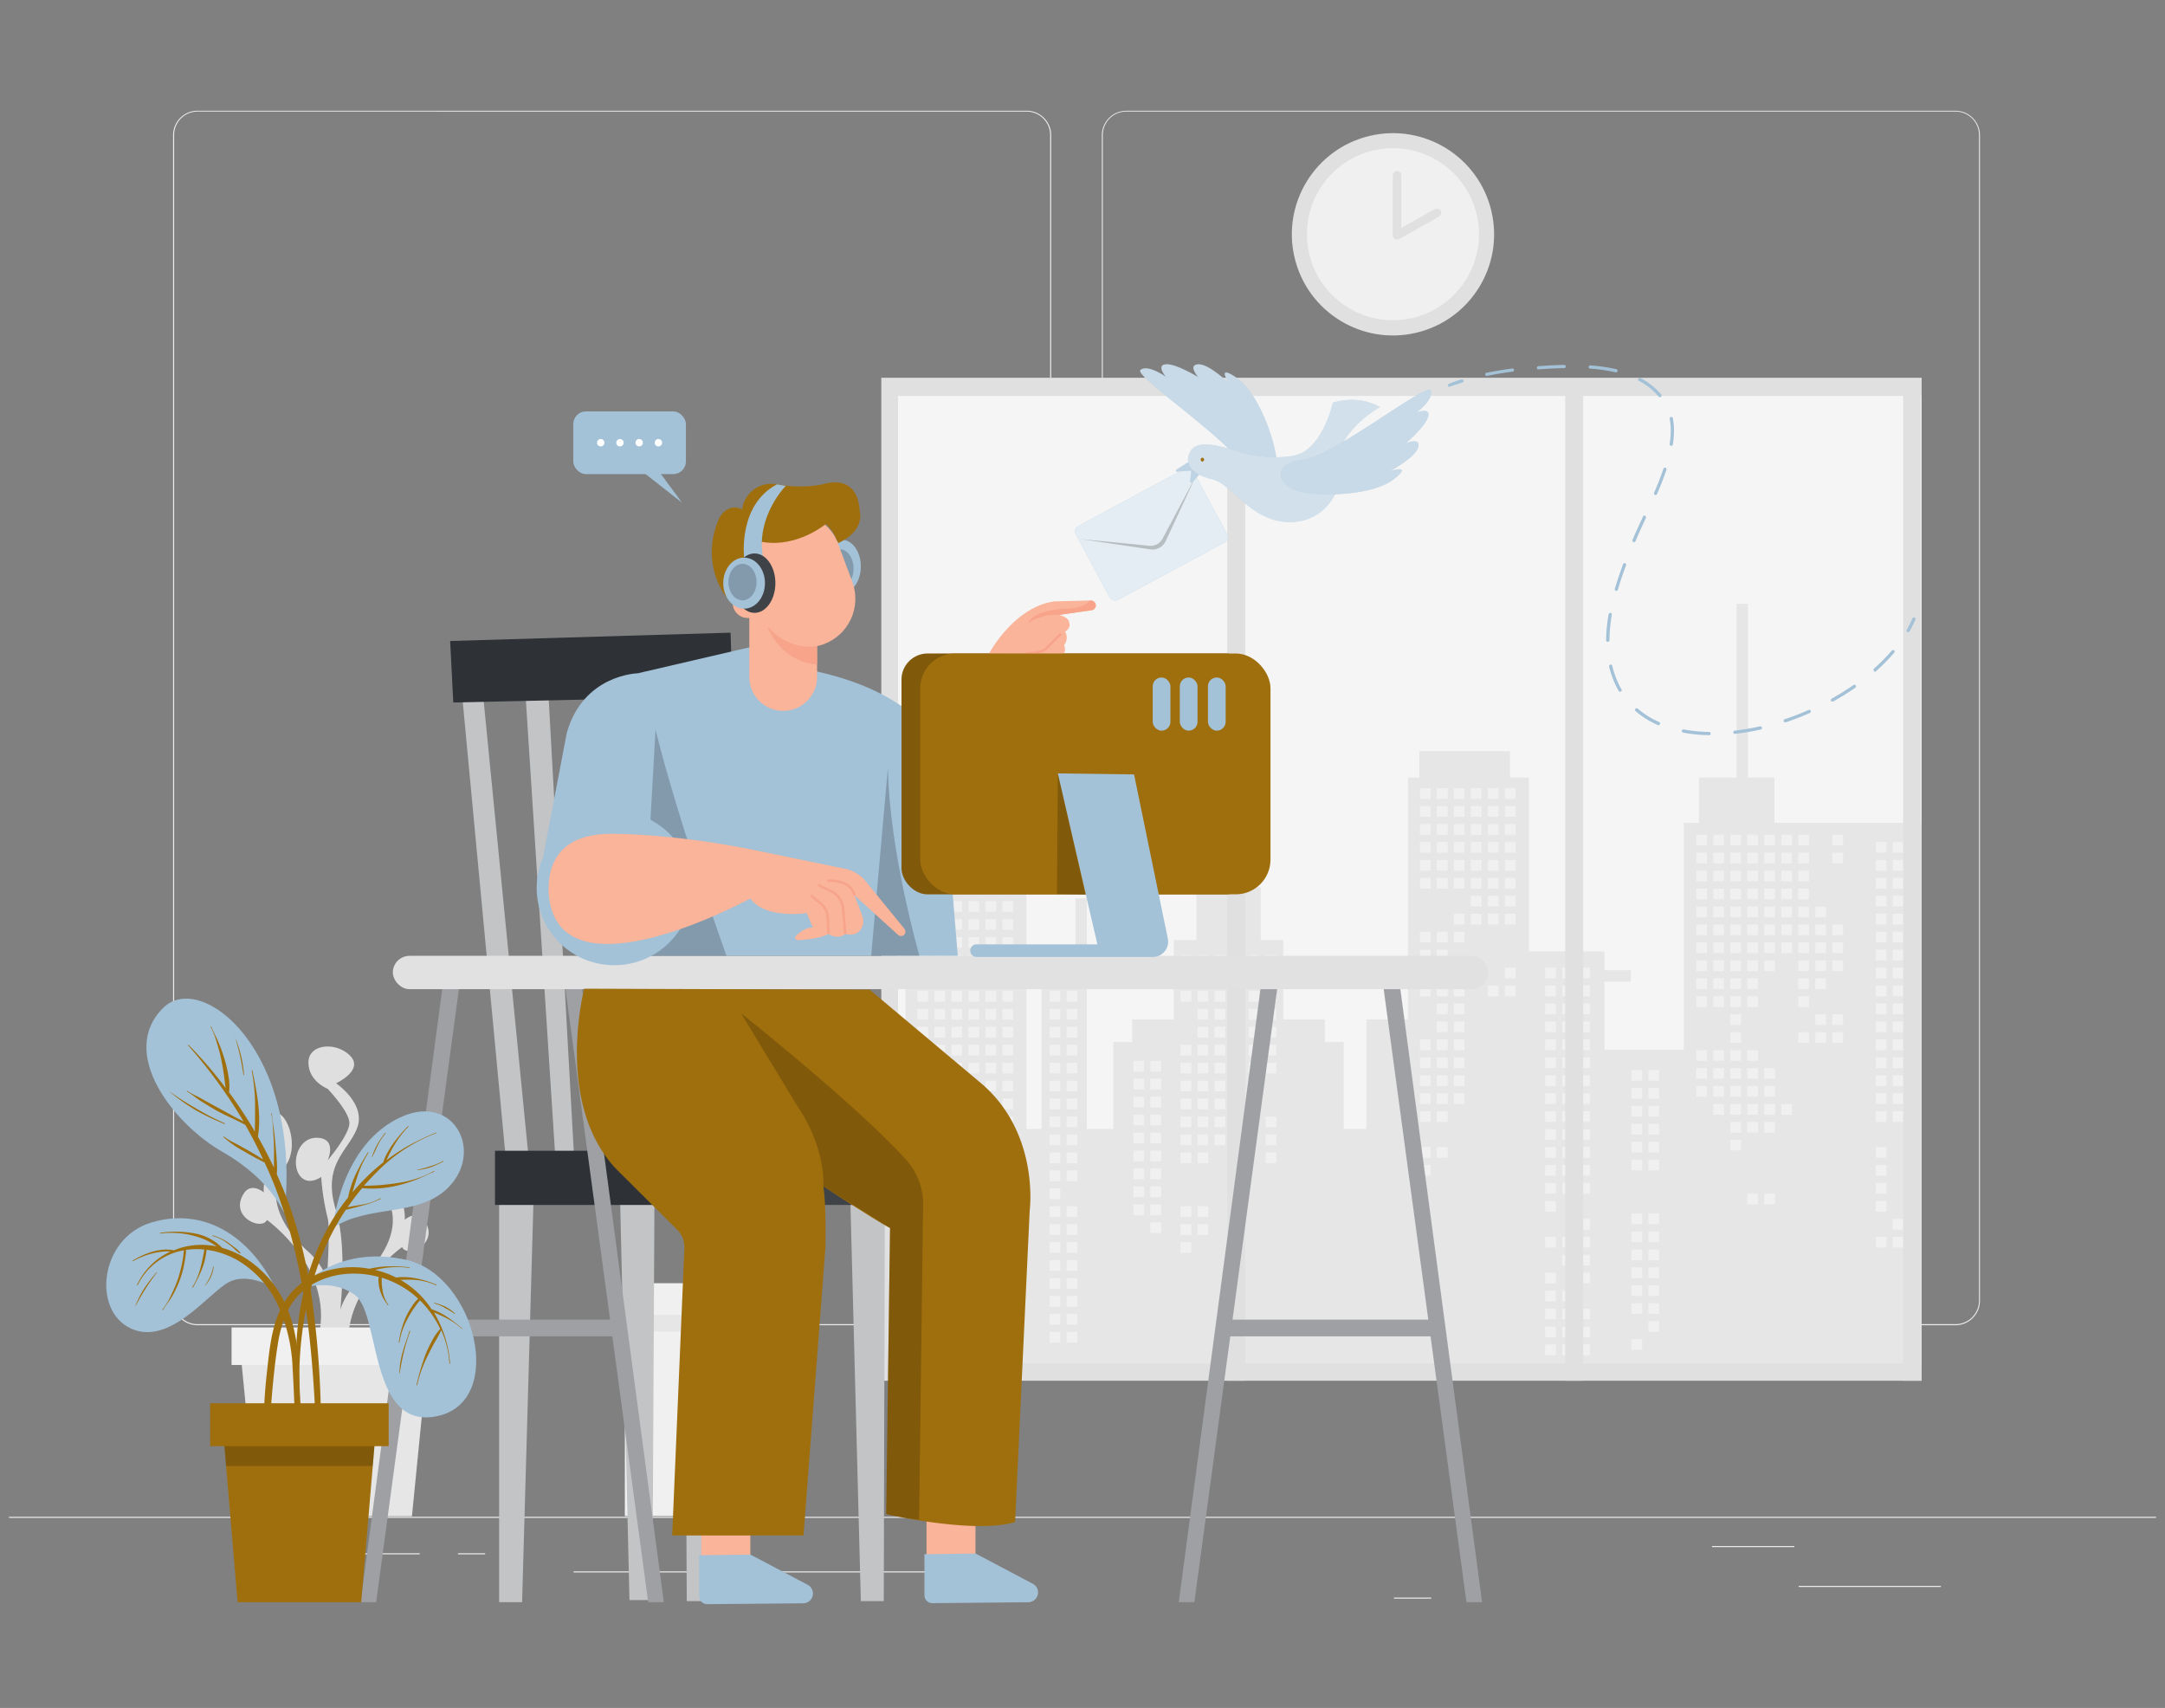  <!DOCTYPE svg PUBLIC "-//W3C//DTD SVG 1.1//EN" "http://www.w3.org/Graphics/SVG/1.1/DTD/svg11.dtd">
<svg xmlns="http://www.w3.org/2000/svg" width="865.76" height="682.89" viewBox="0 0 865.76 682.89">
<rect x="0" y="0" width="865.76" height="682.89" fill="#808080" stroke="none"/>
<defs>
<style xmlns="http://www.w3.org/1999/xhtml">*, ::after, ::before { box-sizing: border-box; }
img, svg { vertical-align: middle; }
</style>
<style xmlns="http://www.w3.org/1999/xhtml">*, body, html { -webkit-font-smoothing: antialiased; }
img, svg { max-width: 100%; }
</style>
</defs>
<rect x="3.6" y="606.46" width="858.57" height="0.43" fill="#ebebeb"/>
<rect x="719.27" y="634.09" width="56.87" height="0.43" fill="#ebebeb"/>
<rect x="557.43" y="638.76" width="14.92" height="0.43" fill="#ebebeb"/>
<rect x="684.6" y="618.15" width="32.95" height="0.43" fill="#ebebeb"/>
<rect x="93.68" y="621.04" width="74.16" height="0.43" fill="#ebebeb"/>
<rect x="183.14" y="621.04" width="10.87" height="0.43" fill="#ebebeb"/>
<rect x="229.35" y="628.28" width="160.86" height="0.43" fill="#ebebeb"/>
<path d="M410.56,529.87H79a9.8,9.8,0,0,1-9.79-9.8V54A9.79,9.79,0,0,1,79,44.27H410.56a9.8,9.8,0,0,1,9.8,9.8h0v466A9.8,9.8,0,0,1,410.56,529.87ZM79,44.61A9.37,9.37,0,0,0,69.64,54V520.07A9.37,9.37,0,0,0,79,529.44H410.56a9.38,9.38,0,0,0,9.37-9.37V54a9.38,9.38,0,0,0-9.37-9.37Z" fill="#ebebeb"/>
<path d="M782,529.87H450.41a9.82,9.82,0,0,1-9.8-9.8V54a9.82,9.82,0,0,1,9.8-9.71H782A9.79,9.79,0,0,1,791.76,54V520.07A9.8,9.8,0,0,1,782,529.87ZM450.41,44.61A9.39,9.39,0,0,0,441,54V520.07a9.39,9.39,0,0,0,9.37,9.37H782a9.39,9.39,0,0,0,9.38-9.37V54A9.39,9.39,0,0,0,782,44.61Z" fill="#ebebeb"/>
<rect x="352.42" y="151.04" width="416.03" height="401.02" fill="#e0e0e0"/>
<rect x="359.1" y="158.32" width="409.35" height="386.73" fill="#f5f5f5"/>
<polygon points="362.12 451.4 362.12 335.06 374.19 335.06 374.19 319.69 401.39 306.99 401.39 291.26 405.92 291.26 405.92 335.06 410.46 335.06 410.46 451.4 416.5 451.4 416.5 390.96 430.1 390.96 430.1 359.24 434.63 359.24 434.63 451.4 445.19 451.4 445.19 416.64 452.75 416.64 452.75 407.58 469.37 407.58 469.37 375.86 478.44 375.86 478.44 354.71 489.01 354.71 489.01 322.98 493.55 322.98 493.55 354.71 504.13 354.71 504.13 375.86 513.18 375.86 513.18 407.58 529.8 407.58 529.8 416.64 537.35 416.64 537.35 451.4 546.42 451.4 546.42 407.58 563.04 407.58 563.04 310.9 567.58 310.9 567.58 300.32 603.82 300.32 603.82 310.9 611.38 310.9 611.38 380.4 641.6 380.4 641.6 387.93 652.16 387.93 652.16 392.47 641.6 392.47 641.6 419.67 673.32 419.67 673.32 329.02 679.36 329.02 679.36 310.9 694.47 310.9 694.47 241.41 699 241.41 699 310.9 709.58 310.9 709.58 329.02 768.45 329.02 768.45 545.05 359.1 545.05 359.1 451.4 362.12 451.4" fill="#e6e6e6"/>
<rect x="732.71" y="333.76" width="4.28" height="4.28" fill="#f0f0f0"/>
<rect x="732.71" y="340.94" width="4.28" height="4.28" fill="#f0f0f0"/>
<rect x="732.71" y="369.65" width="4.28" height="4.28" fill="#f0f0f0"/>
<rect x="732.71" y="376.81" width="4.28" height="4.28" fill="#f0f0f0"/>
<rect x="732.71" y="383.98" width="4.28" height="4.28" fill="#f0f0f0"/>
<rect x="732.71" y="405.52" width="4.28" height="4.28" fill="#f0f0f0"/>
<rect x="732.71" y="412.7" width="4.28" height="4.28" fill="#f0f0f0"/>
<rect x="725.91" y="362.47" width="4.28" height="4.28" fill="#f0f0f0"/>
<rect x="725.91" y="369.65" width="4.28" height="4.28" fill="#f0f0f0"/>
<rect x="725.91" y="376.81" width="4.28" height="4.28" fill="#f0f0f0"/>
<rect x="725.91" y="383.98" width="4.28" height="4.28" fill="#f0f0f0"/>
<rect x="725.91" y="391.16" width="4.28" height="4.28" fill="#f0f0f0"/>
<rect x="725.91" y="405.52" width="4.28" height="4.28" fill="#f0f0f0"/>
<rect x="725.91" y="412.7" width="4.28" height="4.28" fill="#f0f0f0"/>
<rect x="719.11" y="333.76" width="4.28" height="4.28" fill="#f0f0f0"/>
<rect x="719.11" y="340.94" width="4.28" height="4.28" fill="#f0f0f0"/>
<rect x="719.11" y="348.11" width="4.28" height="4.28" fill="#f0f0f0"/>
<rect x="719.11" y="355.29" width="4.28" height="4.28" fill="#f0f0f0"/>
<rect x="719.11" y="362.47" width="4.28" height="4.28" fill="#f0f0f0"/>
<rect x="719.11" y="369.65" width="4.28" height="4.28" fill="#f0f0f0"/>
<rect x="719.11" y="376.81" width="4.28" height="4.28" fill="#f0f0f0"/>
<rect x="719.11" y="383.98" width="4.28" height="4.28" fill="#f0f0f0"/>
<rect x="719.11" y="391.16" width="4.28" height="4.28" fill="#f0f0f0"/>
<rect x="719.11" y="398.34" width="4.28" height="4.28" fill="#f0f0f0"/>
<rect x="719.11" y="412.7" width="4.28" height="4.28" fill="#f0f0f0"/>
<rect x="712.31" y="333.76" width="4.28" height="4.28" fill="#f0f0f0"/>
<rect x="712.31" y="340.94" width="4.28" height="4.28" fill="#f0f0f0"/>
<rect x="712.31" y="348.11" width="4.28" height="4.28" fill="#f0f0f0"/>
<rect x="712.31" y="355.29" width="4.28" height="4.28" fill="#f0f0f0"/>
<rect x="712.31" y="362.47" width="4.28" height="4.28" fill="#f0f0f0"/>
<rect x="712.31" y="369.65" width="4.28" height="4.28" fill="#f0f0f0"/>
<rect x="712.31" y="376.81" width="4.28" height="4.28" fill="#f0f0f0"/>
<rect x="712.31" y="441.41" width="4.28" height="4.28" fill="#f0f0f0"/>
<rect x="705.51" y="333.76" width="4.28" height="4.28" fill="#f0f0f0"/>
<rect x="705.51" y="340.94" width="4.28" height="4.28" fill="#f0f0f0"/>
<rect x="705.51" y="348.11" width="4.28" height="4.28" fill="#f0f0f0"/>
<rect x="705.51" y="355.29" width="4.28" height="4.28" fill="#f0f0f0"/>
<rect x="705.51" y="362.47" width="4.28" height="4.28" fill="#f0f0f0"/>
<rect x="705.51" y="369.65" width="4.28" height="4.28" fill="#f0f0f0"/>
<rect x="705.51" y="376.81" width="4.28" height="4.28" fill="#f0f0f0"/>
<rect x="705.51" y="383.98" width="4.28" height="4.28" fill="#f0f0f0"/>
<rect x="705.51" y="427.05" width="4.28" height="4.28" fill="#f0f0f0"/>
<rect x="705.51" y="434.23" width="4.28" height="4.28" fill="#f0f0f0"/>
<rect x="705.51" y="441.41" width="4.28" height="4.28" fill="#f0f0f0"/>
<rect x="705.51" y="448.57" width="4.28" height="4.28" fill="#f0f0f0"/>
<rect x="705.51" y="477.28" width="4.28" height="4.28" fill="#f0f0f0"/>
<rect x="698.71" y="333.76" width="4.28" height="4.28" fill="#f0f0f0"/>
<rect x="698.71" y="340.94" width="4.28" height="4.28" fill="#f0f0f0"/>
<rect x="698.71" y="348.11" width="4.28" height="4.28" fill="#f0f0f0"/>
<rect x="698.71" y="355.29" width="4.28" height="4.28" fill="#f0f0f0"/>
<rect x="698.71" y="362.47" width="4.28" height="4.28" fill="#f0f0f0"/>
<rect x="698.71" y="369.65" width="4.28" height="4.28" fill="#f0f0f0"/>
<rect x="698.71" y="376.81" width="4.28" height="4.28" fill="#f0f0f0"/>
<rect x="698.71" y="383.98" width="4.28" height="4.28" fill="#f0f0f0"/>
<rect x="698.71" y="391.16" width="4.28" height="4.28" fill="#f0f0f0"/>
<rect x="698.71" y="398.34" width="4.28" height="4.28" fill="#f0f0f0"/>
<rect x="698.71" y="419.87" width="4.28" height="4.28" fill="#f0f0f0"/>
<rect x="698.71" y="427.05" width="4.28" height="4.28" fill="#f0f0f0"/>
<rect x="698.71" y="434.23" width="4.28" height="4.28" fill="#f0f0f0"/>
<rect x="698.71" y="441.41" width="4.28" height="4.28" fill="#f0f0f0"/>
<rect x="698.71" y="448.57" width="4.28" height="4.28" fill="#f0f0f0"/>
<rect x="698.71" y="477.28" width="4.28" height="4.28" fill="#f0f0f0"/>
<rect x="691.91" y="333.76" width="4.28" height="4.28" fill="#f0f0f0"/>
<rect x="691.91" y="340.94" width="4.28" height="4.28" fill="#f0f0f0"/>
<rect x="691.91" y="348.11" width="4.28" height="4.28" fill="#f0f0f0"/>
<rect x="691.91" y="355.29" width="4.28" height="4.28" fill="#f0f0f0"/>
<rect x="691.91" y="362.47" width="4.28" height="4.28" fill="#f0f0f0"/>
<rect x="691.91" y="369.65" width="4.28" height="4.28" fill="#f0f0f0"/>
<rect x="691.91" y="376.81" width="4.28" height="4.28" fill="#f0f0f0"/>
<rect x="691.91" y="383.98" width="4.28" height="4.28" fill="#f0f0f0"/>
<rect x="691.91" y="391.16" width="4.28" height="4.28" fill="#f0f0f0"/>
<rect x="691.91" y="398.34" width="4.28" height="4.28" fill="#f0f0f0"/>
<rect x="691.91" y="405.52" width="4.28" height="4.28" fill="#f0f0f0"/>
<rect x="691.91" y="412.7" width="4.28" height="4.28" fill="#f0f0f0"/>
<rect x="691.91" y="419.87" width="4.28" height="4.28" fill="#f0f0f0"/>
<rect x="691.91" y="427.05" width="4.28" height="4.28" fill="#f0f0f0"/>
<rect x="691.91" y="434.23" width="4.28" height="4.28" fill="#f0f0f0"/>
<rect x="691.91" y="441.41" width="4.28" height="4.28" fill="#f0f0f0"/>
<rect x="691.91" y="448.57" width="4.28" height="4.28" fill="#f0f0f0"/>
<rect x="691.91" y="455.74" width="4.28" height="4.28" fill="#f0f0f0"/>
<rect x="685.11" y="333.76" width="4.28" height="4.28" fill="#f0f0f0"/>
<rect x="685.11" y="340.94" width="4.28" height="4.28" fill="#f0f0f0"/>
<rect x="685.11" y="348.11" width="4.28" height="4.28" fill="#f0f0f0"/>
<rect x="685.11" y="355.29" width="4.28" height="4.28" fill="#f0f0f0"/>
<rect x="685.11" y="362.47" width="4.28" height="4.28" fill="#f0f0f0"/>
<rect x="685.11" y="369.65" width="4.28" height="4.28" fill="#f0f0f0"/>
<rect x="685.11" y="376.81" width="4.28" height="4.28" fill="#f0f0f0"/>
<rect x="685.11" y="383.98" width="4.28" height="4.28" fill="#f0f0f0"/>
<rect x="685.11" y="391.16" width="4.28" height="4.28" fill="#f0f0f0"/>
<rect x="685.11" y="398.34" width="4.28" height="4.28" fill="#f0f0f0"/>
<rect x="685.11" y="419.87" width="4.28" height="4.28" fill="#f0f0f0"/>
<rect x="685.11" y="427.05" width="4.28" height="4.28" fill="#f0f0f0"/>
<rect x="685.11" y="434.23" width="4.28" height="4.28" fill="#f0f0f0"/>
<rect x="685.11" y="441.41" width="4.28" height="4.28" fill="#f0f0f0"/>
<rect x="678.33" y="333.76" width="4.28" height="4.28" fill="#f0f0f0"/>
<rect x="678.33" y="340.94" width="4.28" height="4.28" fill="#f0f0f0"/>
<rect x="678.33" y="348.11" width="4.28" height="4.28" fill="#f0f0f0"/>
<rect x="678.33" y="355.29" width="4.28" height="4.28" fill="#f0f0f0"/>
<rect x="678.33" y="362.47" width="4.28" height="4.28" fill="#f0f0f0"/>
<rect x="678.33" y="369.65" width="4.28" height="4.28" fill="#f0f0f0"/>
<rect x="678.33" y="376.81" width="4.28" height="4.28" fill="#f0f0f0"/>
<rect x="678.33" y="383.98" width="4.28" height="4.28" fill="#f0f0f0"/>
<rect x="678.33" y="391.16" width="4.28" height="4.28" fill="#f0f0f0"/>
<rect x="678.33" y="398.34" width="4.28" height="4.28" fill="#f0f0f0"/>
<rect x="678.33" y="419.87" width="4.28" height="4.28" fill="#f0f0f0"/>
<rect x="678.33" y="427.05" width="4.28" height="4.28" fill="#f0f0f0"/>
<rect x="678.33" y="434.23" width="4.28" height="4.28" fill="#f0f0f0"/>
<rect x="601.78" y="315.13" width="4.28" height="4.28" fill="#f0f0f0"/>
<rect x="601.78" y="322.3" width="4.28" height="4.28" fill="#f0f0f0"/>
<rect x="601.78" y="329.48" width="4.28" height="4.28" fill="#f0f0f0"/>
<rect x="601.78" y="336.66" width="4.28" height="4.28" fill="#f0f0f0"/>
<rect x="601.78" y="343.84" width="4.28" height="4.28" fill="#f0f0f0"/>
<rect x="601.78" y="351.02" width="4.28" height="4.28" fill="#f0f0f0"/>
<rect x="601.78" y="358.18" width="4.28" height="4.28" fill="#f0f0f0"/>
<rect x="601.78" y="365.35" width="4.28" height="4.28" fill="#f0f0f0"/>
<rect x="601.78" y="386.89" width="4.28" height="4.28" fill="#f0f0f0"/>
<rect x="601.78" y="394.06" width="4.28" height="4.28" fill="#f0f0f0"/>
<rect x="594.98" y="315.13" width="4.28" height="4.28" fill="#f0f0f0"/>
<rect x="594.98" y="322.3" width="4.28" height="4.28" fill="#f0f0f0"/>
<rect x="594.98" y="329.48" width="4.28" height="4.28" fill="#f0f0f0"/>
<rect x="594.98" y="336.66" width="4.28" height="4.28" fill="#f0f0f0"/>
<rect x="594.98" y="343.84" width="4.28" height="4.28" fill="#f0f0f0"/>
<rect x="594.98" y="351.02" width="4.28" height="4.28" fill="#f0f0f0"/>
<rect x="594.98" y="358.18" width="4.28" height="4.28" fill="#f0f0f0"/>
<rect x="594.98" y="365.35" width="4.28" height="4.28" fill="#f0f0f0"/>
<rect x="594.98" y="394.06" width="4.28" height="4.28" fill="#f0f0f0"/>
<rect x="588.18" y="315.13" width="4.28" height="4.28" fill="#f0f0f0"/>
<rect x="588.18" y="322.3" width="4.28" height="4.28" fill="#f0f0f0"/>
<rect x="588.18" y="329.48" width="4.28" height="4.28" fill="#f0f0f0"/>
<rect x="588.18" y="336.66" width="4.28" height="4.28" fill="#f0f0f0"/>
<rect x="588.18" y="343.84" width="4.28" height="4.28" fill="#f0f0f0"/>
<rect x="588.18" y="351.02" width="4.28" height="4.28" fill="#f0f0f0"/>
<rect x="588.18" y="358.18" width="4.28" height="4.28" fill="#f0f0f0"/>
<rect x="588.18" y="365.35" width="4.28" height="4.28" fill="#f0f0f0"/>
<rect x="581.38" y="315.13" width="4.28" height="4.28" fill="#f0f0f0"/>
<rect x="581.38" y="322.3" width="4.28" height="4.28" fill="#f0f0f0"/>
<rect x="581.38" y="329.48" width="4.28" height="4.28" fill="#f0f0f0"/>
<rect x="581.38" y="336.66" width="4.28" height="4.28" fill="#f0f0f0"/>
<rect x="581.38" y="343.84" width="4.28" height="4.28" fill="#f0f0f0"/>
<rect x="581.38" y="351.02" width="4.28" height="4.28" fill="#f0f0f0"/>
<rect x="581.38" y="365.35" width="4.28" height="4.28" fill="#f0f0f0"/>
<rect x="581.38" y="372.53" width="4.28" height="4.28" fill="#f0f0f0"/>
<rect x="581.38" y="394.06" width="4.28" height="4.28" fill="#f0f0f0"/>
<rect x="581.38" y="401.24" width="4.28" height="4.28" fill="#f0f0f0"/>
<rect x="581.38" y="408.42" width="4.28" height="4.28" fill="#f0f0f0"/>
<rect x="581.38" y="415.6" width="4.28" height="4.28" fill="#f0f0f0"/>
<rect x="581.38" y="422.77" width="4.28" height="4.28" fill="#f0f0f0"/>
<rect x="581.38" y="429.94" width="4.28" height="4.28" fill="#f0f0f0"/>
<rect x="581.38" y="437.11" width="4.28" height="4.28" fill="#f0f0f0"/>
<rect x="574.58" y="315.13" width="4.28" height="4.28" fill="#f0f0f0"/>
<rect x="574.58" y="322.3" width="4.28" height="4.28" fill="#f0f0f0"/>
<rect x="574.58" y="329.48" width="4.28" height="4.28" fill="#f0f0f0"/>
<rect x="574.58" y="336.66" width="4.28" height="4.28" fill="#f0f0f0"/>
<rect x="574.58" y="343.84" width="4.28" height="4.28" fill="#f0f0f0"/>
<rect x="574.58" y="351.02" width="4.28" height="4.28" fill="#f0f0f0"/>
<rect x="574.58" y="372.53" width="4.28" height="4.28" fill="#f0f0f0"/>
<rect x="574.58" y="379.71" width="4.28" height="4.28" fill="#f0f0f0"/>
<rect x="574.58" y="386.89" width="4.28" height="4.28" fill="#f0f0f0"/>
<rect x="574.58" y="394.06" width="4.28" height="4.28" fill="#f0f0f0"/>
<rect x="574.58" y="401.24" width="4.28" height="4.28" fill="#f0f0f0"/>
<rect x="574.58" y="408.42" width="4.28" height="4.28" fill="#f0f0f0"/>
<rect x="574.58" y="415.6" width="4.28" height="4.28" fill="#f0f0f0"/>
<rect x="574.58" y="422.77" width="4.28" height="4.28" fill="#f0f0f0"/>
<rect x="574.58" y="429.94" width="4.28" height="4.28" fill="#f0f0f0"/>
<rect x="574.58" y="437.11" width="4.28" height="4.28" fill="#f0f0f0"/>
<rect x="574.58" y="444.29" width="4.28" height="4.28" fill="#f0f0f0"/>
<rect x="574.58" y="458.65" width="4.28" height="4.28" fill="#f0f0f0"/>
<rect x="567.78" y="315.13" width="4.28" height="4.28" fill="#f0f0f0"/>
<rect x="567.78" y="322.3" width="4.28" height="4.28" fill="#f0f0f0"/>
<rect x="567.78" y="329.48" width="4.28" height="4.28" fill="#f0f0f0"/>
<rect x="567.78" y="336.66" width="4.28" height="4.28" fill="#f0f0f0"/>
<rect x="567.78" y="343.84" width="4.28" height="4.28" fill="#f0f0f0"/>
<rect x="567.78" y="351.02" width="4.28" height="4.28" fill="#f0f0f0"/>
<rect x="567.78" y="372.53" width="4.28" height="4.28" fill="#f0f0f0"/>
<rect x="567.78" y="379.71" width="4.28" height="4.28" fill="#f0f0f0"/>
<rect x="567.78" y="386.89" width="4.28" height="4.28" fill="#f0f0f0"/>
<rect x="567.78" y="394.06" width="4.28" height="4.28" fill="#f0f0f0"/>
<rect x="567.78" y="415.6" width="4.28" height="4.28" fill="#f0f0f0"/>
<rect x="567.78" y="422.77" width="4.28" height="4.28" fill="#f0f0f0"/>
<rect x="567.78" y="429.94" width="4.28" height="4.28" fill="#f0f0f0"/>
<rect x="567.78" y="437.11" width="4.28" height="4.28" fill="#f0f0f0"/>
<rect x="567.78" y="444.29" width="4.28" height="4.28" fill="#f0f0f0"/>
<rect x="567.78" y="458.65" width="4.28" height="4.28" fill="#f0f0f0"/>
<rect x="567.78" y="465.82" width="4.28" height="4.28" fill="#f0f0f0"/>
<rect x="506.1" y="381.86" width="4.28" height="4.28" fill="#f0f0f0"/>
<rect x="506.1" y="389.03" width="4.28" height="4.28" fill="#f0f0f0"/>
<rect x="506.1" y="396.21" width="4.28" height="4.28" fill="#f0f0f0"/>
<rect x="506.1" y="403.37" width="4.28" height="4.28" fill="#f0f0f0"/>
<rect x="506.1" y="410.55" width="4.28" height="4.28" fill="#f0f0f0"/>
<rect x="506.1" y="417.73" width="4.28" height="4.28" fill="#f0f0f0"/>
<rect x="506.1" y="424.9" width="4.28" height="4.28" fill="#f0f0f0"/>
<rect x="506.1" y="446.44" width="4.28" height="4.28" fill="#f0f0f0"/>
<rect x="506.1" y="453.61" width="4.28" height="4.28" fill="#f0f0f0"/>
<rect x="506.1" y="460.79" width="4.28" height="4.28" fill="#f0f0f0"/>
<rect x="499.3" y="381.86" width="4.28" height="4.28" fill="#f0f0f0"/>
<rect x="499.3" y="389.03" width="4.28" height="4.28" fill="#f0f0f0"/>
<rect x="499.3" y="396.21" width="4.28" height="4.28" fill="#f0f0f0"/>
<rect x="499.3" y="403.37" width="4.28" height="4.28" fill="#f0f0f0"/>
<rect x="499.3" y="410.55" width="4.28" height="4.28" fill="#f0f0f0"/>
<rect x="499.3" y="417.73" width="4.28" height="4.28" fill="#f0f0f0"/>
<rect x="499.3" y="424.9" width="4.28" height="4.28" fill="#f0f0f0"/>
<rect x="492.5" y="381.86" width="4.28" height="4.28" fill="#f0f0f0"/>
<rect x="492.5" y="389.03" width="4.28" height="4.28" fill="#f0f0f0"/>
<rect x="492.5" y="396.21" width="4.28" height="4.28" fill="#f0f0f0"/>
<rect x="492.5" y="403.37" width="4.28" height="4.28" fill="#f0f0f0"/>
<rect x="492.5" y="410.55" width="4.28" height="4.28" fill="#f0f0f0"/>
<rect x="492.5" y="417.73" width="4.28" height="4.28" fill="#f0f0f0"/>
<rect x="492.5" y="424.9" width="4.28" height="4.28" fill="#f0f0f0"/>
<rect x="485.7" y="381.86" width="4.28" height="4.28" fill="#f0f0f0"/>
<rect x="485.7" y="389.03" width="4.28" height="4.28" fill="#f0f0f0"/>
<rect x="485.7" y="396.21" width="4.28" height="4.28" fill="#f0f0f0"/>
<rect x="485.7" y="403.37" width="4.28" height="4.28" fill="#f0f0f0"/>
<rect x="485.7" y="410.55" width="4.28" height="4.28" fill="#f0f0f0"/>
<rect x="485.7" y="417.73" width="4.28" height="4.28" fill="#f0f0f0"/>
<rect x="485.7" y="424.9" width="4.28" height="4.28" fill="#f0f0f0"/>
<rect x="485.7" y="432.08" width="4.28" height="4.28" fill="#f0f0f0"/>
<rect x="485.7" y="439.26" width="4.28" height="4.28" fill="#f0f0f0"/>
<rect x="485.7" y="446.44" width="4.28" height="4.28" fill="#f0f0f0"/>
<rect x="485.7" y="453.61" width="4.28" height="4.28" fill="#f0f0f0"/>
<rect x="478.9" y="381.86" width="4.28" height="4.28" fill="#f0f0f0"/>
<rect x="478.9" y="389.03" width="4.28" height="4.28" fill="#f0f0f0"/>
<rect x="478.9" y="396.21" width="4.28" height="4.28" fill="#f0f0f0"/>
<rect x="478.9" y="403.37" width="4.28" height="4.28" fill="#f0f0f0"/>
<rect x="478.9" y="410.55" width="4.28" height="4.28" fill="#f0f0f0"/>
<rect x="478.9" y="417.73" width="4.28" height="4.28" fill="#f0f0f0"/>
<rect x="478.9" y="424.9" width="4.28" height="4.28" fill="#f0f0f0"/>
<rect x="478.9" y="432.08" width="4.28" height="4.28" fill="#f0f0f0"/>
<rect x="478.9" y="439.26" width="4.28" height="4.28" fill="#f0f0f0"/>
<rect x="478.9" y="446.44" width="4.28" height="4.28" fill="#f0f0f0"/>
<rect x="478.9" y="453.61" width="4.28" height="4.28" fill="#f0f0f0"/>
<rect x="478.9" y="460.79" width="4.28" height="4.28" fill="#f0f0f0"/>
<rect x="478.9" y="482.31" width="4.28" height="4.28" fill="#f0f0f0"/>
<rect x="478.9" y="489.49" width="4.28" height="4.28" fill="#f0f0f0"/>
<rect x="472.1" y="381.86" width="4.28" height="4.28" fill="#f0f0f0"/>
<rect x="472.1" y="389.03" width="4.28" height="4.28" fill="#f0f0f0"/>
<rect x="472.1" y="396.21" width="4.28" height="4.28" fill="#f0f0f0"/>
<rect x="472.1" y="417.73" width="4.28" height="4.28" fill="#f0f0f0"/>
<rect x="472.1" y="424.9" width="4.28" height="4.28" fill="#f0f0f0"/>
<rect x="472.1" y="432.08" width="4.28" height="4.28" fill="#f0f0f0"/>
<rect x="472.1" y="439.26" width="4.28" height="4.28" fill="#f0f0f0"/>
<rect x="472.1" y="446.44" width="4.28" height="4.28" fill="#f0f0f0"/>
<rect x="472.1" y="453.61" width="4.28" height="4.28" fill="#f0f0f0"/>
<rect x="472.1" y="460.79" width="4.28" height="4.28" fill="#f0f0f0"/>
<rect x="472.1" y="482.31" width="4.28" height="4.28" fill="#f0f0f0"/>
<rect x="472.1" y="489.49" width="4.28" height="4.28" fill="#f0f0f0"/>
<rect x="472.1" y="496.66" width="4.28" height="4.28" fill="#f0f0f0"/>
<rect x="400.86" y="338.79" width="4.28" height="4.28" fill="#f0f0f0"/>
<rect x="400.86" y="345.97" width="4.28" height="4.28" fill="#f0f0f0"/>
<rect x="400.86" y="353.14" width="4.28" height="4.28" fill="#f0f0f0"/>
<rect x="400.86" y="360.32" width="4.28" height="4.28" fill="#f0f0f0"/>
<rect x="400.86" y="367.5" width="4.28" height="4.28" fill="#f0f0f0"/>
<rect x="400.86" y="374.68" width="4.28" height="4.28" fill="#f0f0f0"/>
<rect x="400.86" y="381.86" width="4.28" height="4.28" fill="#f0f0f0"/>
<rect x="400.86" y="389.03" width="4.28" height="4.28" fill="#f0f0f0"/>
<rect x="400.86" y="396.21" width="4.28" height="4.28" fill="#f0f0f0"/>
<rect x="400.86" y="403.37" width="4.28" height="4.28" fill="#f0f0f0"/>
<rect x="400.86" y="410.55" width="4.28" height="4.28" fill="#f0f0f0"/>
<rect x="400.86" y="417.73" width="4.28" height="4.28" fill="#f0f0f0"/>
<rect x="400.86" y="424.9" width="4.28" height="4.28" fill="#f0f0f0"/>
<rect x="400.86" y="432.08" width="4.28" height="4.28" fill="#f0f0f0"/>
<rect x="400.86" y="439.26" width="4.28" height="4.28" fill="#f0f0f0"/>
<rect x="400.86" y="446.44" width="4.28" height="4.28" fill="#f0f0f0"/>
<rect x="400.86" y="453.61" width="4.28" height="4.28" fill="#f0f0f0"/>
<rect x="400.86" y="460.79" width="4.28" height="4.28" fill="#f0f0f0"/>
<rect x="400.86" y="467.97" width="4.28" height="4.28" fill="#f0f0f0"/>
<rect x="400.86" y="475.13" width="4.28" height="4.28" fill="#f0f0f0"/>
<rect x="400.86" y="482.31" width="4.28" height="4.28" fill="#f0f0f0"/>
<rect x="400.86" y="489.49" width="4.28" height="4.28" fill="#f0f0f0"/>
<rect x="400.86" y="496.66" width="4.28" height="4.28" fill="#f0f0f0"/>
<rect x="394.06" y="338.79" width="4.28" height="4.28" fill="#f0f0f0"/>
<rect x="394.06" y="345.97" width="4.28" height="4.28" fill="#f0f0f0"/>
<rect x="394.06" y="353.14" width="4.28" height="4.28" fill="#f0f0f0"/>
<rect x="394.06" y="360.32" width="4.28" height="4.28" fill="#f0f0f0"/>
<rect x="394.06" y="367.5" width="4.28" height="4.28" fill="#f0f0f0"/>
<rect x="394.06" y="374.68" width="4.28" height="4.28" fill="#f0f0f0"/>
<rect x="394.06" y="381.86" width="4.28" height="4.28" fill="#f0f0f0"/>
<rect x="394.06" y="389.03" width="4.28" height="4.28" fill="#f0f0f0"/>
<rect x="394.06" y="396.21" width="4.28" height="4.28" fill="#f0f0f0"/>
<rect x="394.06" y="403.37" width="4.28" height="4.28" fill="#f0f0f0"/>
<rect x="394.06" y="410.55" width="4.28" height="4.28" fill="#f0f0f0"/>
<rect x="394.06" y="417.73" width="4.28" height="4.28" fill="#f0f0f0"/>
<rect x="394.06" y="424.9" width="4.28" height="4.28" fill="#f0f0f0"/>
<rect x="394.06" y="432.08" width="4.28" height="4.28" fill="#f0f0f0"/>
<rect x="394.06" y="439.26" width="4.28" height="4.28" fill="#f0f0f0"/>
<rect x="394.06" y="446.44" width="4.28" height="4.28" fill="#f0f0f0"/>
<rect x="394.06" y="453.61" width="4.28" height="4.28" fill="#f0f0f0"/>
<rect x="394.06" y="460.79" width="4.28" height="4.28" fill="#f0f0f0"/>
<rect x="394.06" y="467.97" width="4.28" height="4.28" fill="#f0f0f0"/>
<rect x="387.26" y="338.79" width="4.28" height="4.28" fill="#f0f0f0"/>
<rect x="387.26" y="345.97" width="4.28" height="4.28" fill="#f0f0f0"/>
<rect x="387.26" y="353.14" width="4.28" height="4.28" fill="#f0f0f0"/>
<rect x="387.26" y="360.32" width="4.28" height="4.28" fill="#f0f0f0"/>
<rect x="387.26" y="367.5" width="4.28" height="4.28" fill="#f0f0f0"/>
<rect x="387.26" y="374.68" width="4.28" height="4.28" fill="#f0f0f0"/>
<rect x="387.26" y="381.86" width="4.28" height="4.28" fill="#f0f0f0"/>
<rect x="387.26" y="389.03" width="4.28" height="4.28" fill="#f0f0f0"/>
<rect x="387.26" y="396.21" width="4.28" height="4.28" fill="#f0f0f0"/>
<rect x="387.26" y="403.37" width="4.28" height="4.28" fill="#f0f0f0"/>
<rect x="387.26" y="410.55" width="4.28" height="4.28" fill="#f0f0f0"/>
<rect x="387.26" y="417.73" width="4.28" height="4.28" fill="#f0f0f0"/>
<rect x="387.26" y="424.9" width="4.28" height="4.28" fill="#f0f0f0"/>
<rect x="387.26" y="432.08" width="4.28" height="4.28" fill="#f0f0f0"/>
<rect x="387.26" y="439.26" width="4.28" height="4.28" fill="#f0f0f0"/>
<rect x="387.26" y="446.44" width="4.28" height="4.28" fill="#f0f0f0"/>
<rect x="387.26" y="453.61" width="4.28" height="4.28" fill="#f0f0f0"/>
<rect x="387.26" y="460.79" width="4.28" height="4.28" fill="#f0f0f0"/>
<rect x="387.26" y="467.97" width="4.28" height="4.28" fill="#f0f0f0"/>
<rect x="380.46" y="338.79" width="4.28" height="4.28" fill="#f0f0f0"/>
<rect x="380.46" y="345.97" width="4.28" height="4.28" fill="#f0f0f0"/>
<rect x="380.46" y="353.14" width="4.28" height="4.28" fill="#f0f0f0"/>
<rect x="380.46" y="360.32" width="4.28" height="4.28" fill="#f0f0f0"/>
<rect x="380.46" y="367.5" width="4.28" height="4.28" fill="#f0f0f0"/>
<rect x="380.46" y="374.68" width="4.28" height="4.28" fill="#f0f0f0"/>
<rect x="380.46" y="381.86" width="4.28" height="4.28" fill="#f0f0f0"/>
<rect x="380.46" y="389.03" width="4.28" height="4.28" fill="#f0f0f0"/>
<rect x="380.46" y="396.21" width="4.28" height="4.28" fill="#f0f0f0"/>
<rect x="380.46" y="403.37" width="4.28" height="4.28" fill="#f0f0f0"/>
<rect x="380.46" y="410.55" width="4.28" height="4.28" fill="#f0f0f0"/>
<rect x="380.46" y="417.73" width="4.28" height="4.28" fill="#f0f0f0"/>
<rect x="380.46" y="424.9" width="4.28" height="4.28" fill="#f0f0f0"/>
<rect x="380.46" y="432.08" width="4.28" height="4.28" fill="#f0f0f0"/>
<rect x="380.46" y="439.26" width="4.28" height="4.28" fill="#f0f0f0"/>
<rect x="373.66" y="338.79" width="4.28" height="4.28" fill="#f0f0f0"/>
<rect x="373.66" y="345.97" width="4.28" height="4.28" fill="#f0f0f0"/>
<rect x="373.66" y="353.14" width="4.28" height="4.28" fill="#f0f0f0"/>
<rect x="373.66" y="360.32" width="4.28" height="4.28" fill="#f0f0f0"/>
<rect x="373.66" y="367.5" width="4.28" height="4.28" fill="#f0f0f0"/>
<rect x="373.66" y="374.68" width="4.28" height="4.28" fill="#f0f0f0"/>
<rect x="373.66" y="381.86" width="4.28" height="4.28" fill="#f0f0f0"/>
<rect x="373.66" y="389.03" width="4.28" height="4.28" fill="#f0f0f0"/>
<rect x="373.66" y="396.21" width="4.28" height="4.28" fill="#f0f0f0"/>
<rect x="373.66" y="403.37" width="4.28" height="4.28" fill="#f0f0f0"/>
<rect x="373.66" y="410.55" width="4.28" height="4.28" fill="#f0f0f0"/>
<rect x="373.66" y="417.73" width="4.28" height="4.28" fill="#f0f0f0"/>
<rect x="373.66" y="424.9" width="4.28" height="4.28" fill="#f0f0f0"/>
<rect x="366.86" y="338.79" width="4.28" height="4.28" fill="#f0f0f0"/>
<rect x="366.86" y="345.97" width="4.28" height="4.28" fill="#f0f0f0"/>
<rect x="366.86" y="353.14" width="4.28" height="4.28" fill="#f0f0f0"/>
<rect x="366.86" y="360.32" width="4.28" height="4.28" fill="#f0f0f0"/>
<rect x="366.86" y="367.5" width="4.28" height="4.28" fill="#f0f0f0"/>
<rect x="366.86" y="374.68" width="4.28" height="4.28" fill="#f0f0f0"/>
<rect x="366.86" y="381.86" width="4.28" height="4.28" fill="#f0f0f0"/>
<rect x="366.86" y="389.03" width="4.28" height="4.28" fill="#f0f0f0"/>
<rect x="366.86" y="396.21" width="4.28" height="4.28" fill="#f0f0f0"/>
<rect x="366.86" y="403.37" width="4.28" height="4.28" fill="#f0f0f0"/>
<rect x="366.86" y="410.55" width="4.28" height="4.28" fill="#f0f0f0"/>
<rect x="366.86" y="417.73" width="4.28" height="4.28" fill="#f0f0f0"/>
<rect x="763.67" y="336.66" width="4.28" height="4.28" fill="#f0f0f0"/>
<rect x="763.67" y="343.84" width="4.28" height="4.28" fill="#f0f0f0"/>
<rect x="763.67" y="351.02" width="4.28" height="4.28" fill="#f0f0f0"/>
<rect x="763.67" y="358.18" width="4.28" height="4.28" fill="#f0f0f0"/>
<rect x="763.67" y="365.35" width="4.28" height="4.28" fill="#f0f0f0"/>
<rect x="763.67" y="372.53" width="4.28" height="4.28" fill="#f0f0f0"/>
<rect x="763.67" y="379.71" width="4.28" height="4.28" fill="#f0f0f0"/>
<rect x="763.67" y="386.89" width="4.28" height="4.28" fill="#f0f0f0"/>
<rect x="763.67" y="394.06" width="4.28" height="4.28" fill="#f0f0f0"/>
<rect x="763.67" y="401.24" width="4.28" height="4.28" fill="#f0f0f0"/>
<rect x="763.67" y="408.42" width="4.28" height="4.28" fill="#f0f0f0"/>
<rect x="763.67" y="415.6" width="4.28" height="4.28" fill="#f0f0f0"/>
<rect x="763.67" y="422.77" width="4.28" height="4.28" fill="#f0f0f0"/>
<rect x="763.67" y="429.94" width="4.28" height="4.28" fill="#f0f0f0"/>
<rect x="763.67" y="437.11" width="4.28" height="4.28" fill="#f0f0f0"/>
<rect x="763.67" y="444.29" width="4.28" height="4.28" fill="#f0f0f0"/>
<rect x="763.67" y="451.47" width="4.28" height="4.28" fill="#f0f0f0"/>
<rect x="763.67" y="465.82" width="4.28" height="4.28" fill="#f0f0f0"/>
<rect x="763.67" y="473" width="4.28" height="4.28" fill="#f0f0f0"/>
<rect x="763.67" y="480.18" width="4.28" height="4.28" fill="#f0f0f0"/>
<rect x="763.67" y="487.36" width="4.28" height="4.28" fill="#f0f0f0"/>
<rect x="763.67" y="494.52" width="4.28" height="4.28" fill="#f0f0f0"/>
<rect x="756.87" y="336.66" width="4.28" height="4.28" fill="#f0f0f0"/>
<rect x="756.87" y="343.84" width="4.28" height="4.28" fill="#f0f0f0"/>
<rect x="756.87" y="351.02" width="4.28" height="4.28" fill="#f0f0f0"/>
<rect x="756.87" y="358.18" width="4.28" height="4.28" fill="#f0f0f0"/>
<rect x="756.87" y="365.35" width="4.28" height="4.28" fill="#f0f0f0"/>
<rect x="756.87" y="372.53" width="4.28" height="4.28" fill="#f0f0f0"/>
<rect x="756.87" y="379.71" width="4.28" height="4.28" fill="#f0f0f0"/>
<rect x="756.87" y="386.89" width="4.28" height="4.28" fill="#f0f0f0"/>
<rect x="756.87" y="394.06" width="4.28" height="4.28" fill="#f0f0f0"/>
<rect x="756.87" y="401.24" width="4.28" height="4.28" fill="#f0f0f0"/>
<rect x="756.87" y="408.42" width="4.28" height="4.28" fill="#f0f0f0"/>
<rect x="756.87" y="415.6" width="4.28" height="4.28" fill="#f0f0f0"/>
<rect x="756.87" y="422.77" width="4.28" height="4.28" fill="#f0f0f0"/>
<rect x="756.87" y="429.94" width="4.28" height="4.28" fill="#f0f0f0"/>
<rect x="756.87" y="437.11" width="4.28" height="4.28" fill="#f0f0f0"/>
<rect x="756.87" y="444.29" width="4.28" height="4.28" fill="#f0f0f0"/>
<rect x="756.87" y="487.36" width="4.28" height="4.28" fill="#f0f0f0"/>
<rect x="756.87" y="494.52" width="4.28" height="4.28" fill="#f0f0f0"/>
<rect x="750.09" y="336.66" width="4.28" height="4.28" fill="#f0f0f0"/>
<rect x="750.09" y="343.84" width="4.28" height="4.28" fill="#f0f0f0"/>
<rect x="750.09" y="351.02" width="4.28" height="4.28" fill="#f0f0f0"/>
<rect x="750.09" y="358.18" width="4.28" height="4.28" fill="#f0f0f0"/>
<rect x="750.09" y="365.35" width="4.28" height="4.28" fill="#f0f0f0"/>
<rect x="750.09" y="372.53" width="4.28" height="4.28" fill="#f0f0f0"/>
<rect x="750.09" y="379.71" width="4.28" height="4.28" fill="#f0f0f0"/>
<rect x="750.09" y="386.89" width="4.28" height="4.28" fill="#f0f0f0"/>
<rect x="750.09" y="394.06" width="4.28" height="4.28" fill="#f0f0f0"/>
<rect x="750.09" y="401.24" width="4.28" height="4.28" fill="#f0f0f0"/>
<rect x="750.09" y="408.42" width="4.28" height="4.28" fill="#f0f0f0"/>
<rect x="750.09" y="415.6" width="4.28" height="4.28" fill="#f0f0f0"/>
<rect x="750.09" y="422.77" width="4.28" height="4.28" fill="#f0f0f0"/>
<rect x="750.09" y="429.94" width="4.28" height="4.28" fill="#f0f0f0"/>
<rect x="750.09" y="437.11" width="4.28" height="4.28" fill="#f0f0f0"/>
<rect x="750.09" y="444.29" width="4.28" height="4.28" fill="#f0f0f0"/>
<rect x="750.09" y="458.65" width="4.28" height="4.28" fill="#f0f0f0"/>
<rect x="750.09" y="465.82" width="4.28" height="4.28" fill="#f0f0f0"/>
<rect x="750.09" y="473" width="4.28" height="4.28" fill="#f0f0f0"/>
<rect x="750.09" y="480.18" width="4.28" height="4.28" fill="#f0f0f0"/>
<rect x="750.09" y="494.52" width="4.28" height="4.28" fill="#f0f0f0"/>
<rect x="631.49" y="386.89" width="4.28" height="4.28" fill="#f0f0f0"/>
<rect x="631.49" y="394.06" width="4.28" height="4.28" fill="#f0f0f0"/>
<rect x="631.49" y="401.24" width="4.28" height="4.28" fill="#f0f0f0"/>
<rect x="631.49" y="408.42" width="4.28" height="4.28" fill="#f0f0f0"/>
<rect x="631.49" y="415.6" width="4.28" height="4.28" fill="#f0f0f0"/>
<rect x="631.49" y="422.77" width="4.28" height="4.28" fill="#f0f0f0"/>
<rect x="631.49" y="429.94" width="4.28" height="4.28" fill="#f0f0f0"/>
<rect x="631.49" y="437.11" width="4.28" height="4.28" fill="#f0f0f0"/>
<rect x="631.49" y="444.29" width="4.28" height="4.28" fill="#f0f0f0"/>
<rect x="631.49" y="451.47" width="4.28" height="4.28" fill="#f0f0f0"/>
<rect x="631.49" y="458.65" width="4.28" height="4.28" fill="#f0f0f0"/>
<rect x="631.49" y="465.82" width="4.28" height="4.28" fill="#f0f0f0"/>
<rect x="631.49" y="473" width="4.28" height="4.28" fill="#f0f0f0"/>
<rect x="631.49" y="487.36" width="4.28" height="4.28" fill="#f0f0f0"/>
<rect x="631.49" y="494.52" width="4.28" height="4.28" fill="#f0f0f0"/>
<rect x="631.49" y="501.69" width="4.28" height="4.28" fill="#f0f0f0"/>
<rect x="631.49" y="508.87" width="4.28" height="4.28" fill="#f0f0f0"/>
<rect x="631.49" y="523.23" width="4.28" height="4.28" fill="#f0f0f0"/>
<rect x="631.49" y="530.41" width="4.28" height="4.28" fill="#f0f0f0"/>
<rect x="631.49" y="537.58" width="4.28" height="4.28" fill="#f0f0f0"/>
<rect x="624.69" y="386.89" width="4.28" height="4.28" fill="#f0f0f0"/>
<rect x="624.69" y="394.06" width="4.28" height="4.28" fill="#f0f0f0"/>
<rect x="624.69" y="401.24" width="4.28" height="4.28" fill="#f0f0f0"/>
<rect x="624.69" y="408.42" width="4.28" height="4.28" fill="#f0f0f0"/>
<rect x="624.69" y="415.6" width="4.28" height="4.28" fill="#f0f0f0"/>
<rect x="624.69" y="422.77" width="4.28" height="4.28" fill="#f0f0f0"/>
<rect x="624.69" y="429.94" width="4.28" height="4.28" fill="#f0f0f0"/>
<rect x="624.69" y="437.11" width="4.28" height="4.28" fill="#f0f0f0"/>
<rect x="624.69" y="444.29" width="4.28" height="4.28" fill="#f0f0f0"/>
<rect x="624.69" y="451.47" width="4.28" height="4.28" fill="#f0f0f0"/>
<rect x="624.69" y="458.65" width="4.28" height="4.28" fill="#f0f0f0"/>
<rect x="624.69" y="465.82" width="4.28" height="4.28" fill="#f0f0f0"/>
<rect x="624.69" y="473" width="4.28" height="4.28" fill="#f0f0f0"/>
<rect x="624.69" y="494.52" width="4.28" height="4.28" fill="#f0f0f0"/>
<rect x="624.69" y="501.69" width="4.28" height="4.28" fill="#f0f0f0"/>
<rect x="624.69" y="516.05" width="4.28" height="4.28" fill="#f0f0f0"/>
<rect x="624.69" y="523.23" width="4.28" height="4.28" fill="#f0f0f0"/>
<rect x="624.69" y="530.41" width="4.28" height="4.28" fill="#f0f0f0"/>
<rect x="624.69" y="537.58" width="4.28" height="4.28" fill="#f0f0f0"/>
<rect x="617.89" y="386.89" width="4.28" height="4.28" fill="#f0f0f0"/>
<rect x="617.89" y="394.06" width="4.28" height="4.28" fill="#f0f0f0"/>
<rect x="617.89" y="401.24" width="4.28" height="4.28" fill="#f0f0f0"/>
<rect x="617.89" y="408.42" width="4.28" height="4.28" fill="#f0f0f0"/>
<rect x="617.89" y="415.6" width="4.28" height="4.28" fill="#f0f0f0"/>
<rect x="617.89" y="422.77" width="4.28" height="4.28" fill="#f0f0f0"/>
<rect x="617.89" y="429.94" width="4.28" height="4.28" fill="#f0f0f0"/>
<rect x="617.89" y="437.11" width="4.28" height="4.28" fill="#f0f0f0"/>
<rect x="617.89" y="444.29" width="4.28" height="4.28" fill="#f0f0f0"/>
<rect x="617.89" y="451.47" width="4.28" height="4.28" fill="#f0f0f0"/>
<rect x="617.89" y="458.65" width="4.28" height="4.28" fill="#f0f0f0"/>
<rect x="617.89" y="465.82" width="4.28" height="4.28" fill="#f0f0f0"/>
<rect x="617.89" y="473" width="4.28" height="4.28" fill="#f0f0f0"/>
<rect x="617.89" y="480.18" width="4.28" height="4.28" fill="#f0f0f0"/>
<rect x="617.89" y="494.52" width="4.28" height="4.28" fill="#f0f0f0"/>
<rect x="617.89" y="508.87" width="4.28" height="4.28" fill="#f0f0f0"/>
<rect x="617.89" y="516.05" width="4.28" height="4.28" fill="#f0f0f0"/>
<rect x="617.89" y="523.23" width="4.28" height="4.28" fill="#f0f0f0"/>
<rect x="617.89" y="530.41" width="4.28" height="4.28" fill="#f0f0f0"/>
<rect x="617.89" y="537.58" width="4.28" height="4.28" fill="#f0f0f0"/>
<rect x="659.18" y="427.81" width="4.28" height="4.28" fill="#f0f0f0"/>
<rect x="659.18" y="434.98" width="4.28" height="4.28" fill="#f0f0f0"/>
<rect x="659.18" y="442.16" width="4.28" height="4.28" fill="#f0f0f0"/>
<rect x="659.18" y="449.32" width="4.28" height="4.28" fill="#f0f0f0"/>
<rect x="659.18" y="456.5" width="4.28" height="4.28" fill="#f0f0f0"/>
<rect x="659.18" y="463.68" width="4.28" height="4.28" fill="#f0f0f0"/>
<rect x="659.18" y="485.21" width="4.28" height="4.28" fill="#f0f0f0"/>
<rect x="659.18" y="492.39" width="4.28" height="4.28" fill="#f0f0f0"/>
<rect x="659.18" y="499.57" width="4.28" height="4.28" fill="#f0f0f0"/>
<rect x="659.18" y="506.74" width="4.28" height="4.28" fill="#f0f0f0"/>
<rect x="659.18" y="513.92" width="4.28" height="4.28" fill="#f0f0f0"/>
<rect x="659.18" y="521.08" width="4.28" height="4.28" fill="#f0f0f0"/>
<rect x="659.18" y="528.26" width="4.28" height="4.28" fill="#f0f0f0"/>
<rect x="652.38" y="427.81" width="4.28" height="4.28" fill="#f0f0f0"/>
<rect x="652.38" y="434.98" width="4.28" height="4.28" fill="#f0f0f0"/>
<rect x="652.38" y="442.16" width="4.28" height="4.28" fill="#f0f0f0"/>
<rect x="652.38" y="449.32" width="4.28" height="4.28" fill="#f0f0f0"/>
<rect x="652.38" y="456.5" width="4.28" height="4.28" fill="#f0f0f0"/>
<rect x="652.38" y="463.68" width="4.28" height="4.28" fill="#f0f0f0"/>
<rect x="652.38" y="485.21" width="4.28" height="4.28" fill="#f0f0f0"/>
<rect x="652.38" y="492.39" width="4.28" height="4.28" fill="#f0f0f0"/>
<rect x="652.38" y="499.57" width="4.28" height="4.28" fill="#f0f0f0"/>
<rect x="652.38" y="506.74" width="4.28" height="4.28" fill="#f0f0f0"/>
<rect x="652.38" y="513.92" width="4.28" height="4.28" fill="#f0f0f0"/>
<rect x="652.38" y="521.08" width="4.28" height="4.28" fill="#f0f0f0"/>
<rect x="652.38" y="535.44" width="4.28" height="4.28" fill="#f0f0f0"/>
<rect x="426.53" y="396.21" width="4.28" height="4.28" fill="#f0f0f0"/>
<rect x="426.53" y="403.37" width="4.28" height="4.28" fill="#f0f0f0"/>
<rect x="426.53" y="410.55" width="4.28" height="4.28" fill="#f0f0f0"/>
<rect x="426.53" y="417.73" width="4.28" height="4.28" fill="#f0f0f0"/>
<rect x="426.53" y="424.9" width="4.28" height="4.28" fill="#f0f0f0"/>
<rect x="426.53" y="432.08" width="4.28" height="4.28" fill="#f0f0f0"/>
<rect x="426.53" y="439.26" width="4.28" height="4.28" fill="#f0f0f0"/>
<rect x="426.53" y="446.44" width="4.28" height="4.28" fill="#f0f0f0"/>
<rect x="426.53" y="453.61" width="4.28" height="4.28" fill="#f0f0f0"/>
<rect x="426.53" y="460.79" width="4.28" height="4.28" fill="#f0f0f0"/>
<rect x="426.53" y="467.97" width="4.28" height="4.28" fill="#f0f0f0"/>
<rect x="426.53" y="482.31" width="4.28" height="4.28" fill="#f0f0f0"/>
<rect x="426.53" y="489.49" width="4.28" height="4.28" fill="#f0f0f0"/>
<rect x="426.53" y="496.66" width="4.28" height="4.28" fill="#f0f0f0"/>
<rect x="426.53" y="503.84" width="4.28" height="4.28" fill="#f0f0f0"/>
<rect x="426.53" y="511.02" width="4.28" height="4.28" fill="#f0f0f0"/>
<rect x="426.53" y="518.2" width="4.28" height="4.28" fill="#f0f0f0"/>
<rect x="426.53" y="525.37" width="4.28" height="4.28" fill="#f0f0f0"/>
<rect x="426.53" y="532.55" width="4.28" height="4.28" fill="#f0f0f0"/>
<rect x="419.75" y="396.21" width="4.28" height="4.28" fill="#f0f0f0"/>
<rect x="419.75" y="403.37" width="4.28" height="4.28" fill="#f0f0f0"/>
<rect x="419.75" y="410.55" width="4.28" height="4.28" fill="#f0f0f0"/>
<rect x="419.75" y="417.73" width="4.28" height="4.28" fill="#f0f0f0"/>
<rect x="419.75" y="424.9" width="4.28" height="4.28" fill="#f0f0f0"/>
<rect x="419.75" y="432.08" width="4.28" height="4.28" fill="#f0f0f0"/>
<rect x="419.75" y="439.26" width="4.28" height="4.28" fill="#f0f0f0"/>
<rect x="419.75" y="446.44" width="4.28" height="4.28" fill="#f0f0f0"/>
<rect x="419.75" y="453.61" width="4.28" height="4.28" fill="#f0f0f0"/>
<rect x="419.75" y="460.79" width="4.28" height="4.28" fill="#f0f0f0"/>
<rect x="419.75" y="467.97" width="4.28" height="4.28" fill="#f0f0f0"/>
<rect x="419.75" y="475.13" width="4.28" height="4.28" fill="#f0f0f0"/>
<rect x="419.75" y="482.31" width="4.28" height="4.28" fill="#f0f0f0"/>
<rect x="419.75" y="489.49" width="4.28" height="4.28" fill="#f0f0f0"/>
<rect x="419.75" y="496.66" width="4.28" height="4.28" fill="#f0f0f0"/>
<rect x="419.75" y="503.84" width="4.28" height="4.28" fill="#f0f0f0"/>
<rect x="419.75" y="511.02" width="4.28" height="4.28" fill="#f0f0f0"/>
<rect x="419.75" y="518.2" width="4.28" height="4.28" fill="#f0f0f0"/>
<rect x="419.75" y="525.37" width="4.28" height="4.28" fill="#f0f0f0"/>
<rect x="419.75" y="532.55" width="4.28" height="4.28" fill="#f0f0f0"/>
<rect x="460.03" y="424.15" width="4.28" height="4.28" fill="#f0f0f0"/>
<rect x="460.03" y="431.33" width="4.28" height="4.28" fill="#f0f0f0"/>
<rect x="460.03" y="438.5" width="4.28" height="4.28" fill="#f0f0f0"/>
<rect x="460.03" y="445.68" width="4.28" height="4.28" fill="#f0f0f0"/>
<rect x="460.03" y="452.86" width="4.28" height="4.28" fill="#f0f0f0"/>
<rect x="460.03" y="460.04" width="4.28" height="4.28" fill="#f0f0f0"/>
<rect x="460.03" y="467.21" width="4.28" height="4.28" fill="#f0f0f0"/>
<rect x="460.03" y="474.38" width="4.28" height="4.28" fill="#f0f0f0"/>
<rect x="460.03" y="481.55" width="4.28" height="4.28" fill="#f0f0f0"/>
<rect x="460.03" y="488.73" width="4.28" height="4.28" fill="#f0f0f0"/>
<rect x="453.23" y="424.15" width="4.28" height="4.28" fill="#f0f0f0"/>
<rect x="453.23" y="431.33" width="4.28" height="4.28" fill="#f0f0f0"/>
<rect x="453.23" y="438.5" width="4.28" height="4.28" fill="#f0f0f0"/>
<rect x="453.23" y="445.68" width="4.28" height="4.28" fill="#f0f0f0"/>
<rect x="453.23" y="452.86" width="4.28" height="4.28" fill="#f0f0f0"/>
<rect x="453.23" y="460.04" width="4.28" height="4.28" fill="#f0f0f0"/>
<rect x="453.23" y="467.21" width="4.28" height="4.28" fill="#f0f0f0"/>
<rect x="453.23" y="474.38" width="4.28" height="4.28" fill="#f0f0f0"/>
<rect x="453.23" y="481.55" width="4.28" height="4.28" fill="#f0f0f0"/>
<rect x="490.77" y="151.83" width="7.18" height="400.23" fill="#e0e0e0"/>
<rect x="625.92" y="151.83" width="7.18" height="400.23" fill="#e0e0e0"/>
<rect x="761.06" y="151.83" width="7.18" height="400.23" fill="#e0e0e0"/>
<path d="M257.42,513.05h44.27a7.57,7.57,0,0,1,7.57,7.57h0v85.56H249.87V520.69a7.56,7.56,0,0,1,7.5-7.64Z" fill="#f0f0f0"/>
<rect x="249.87" y="525.72" width="59.4" height="6.68" fill="#e6e6e6"/>
<path d="M283.65,595h14.8a4.07,4.07,0,0,1,4.07,4.07v7.21h-23V599a4.07,4.07,0,0,1,4.07-4.07Z" fill="#e0e0e0"/>
<path d="M302.59,606.25H286.13a2.64,2.64,0,0,1-2.64-2.64h0a2.64,2.64,0,0,1,2.64-2.63h16.46a2.64,2.64,0,0,1,2.64,2.63h0a2.64,2.64,0,0,1-2.64,2.64Z" fill="#e6e6e6"/>
<circle cx="557.04" cy="93.69" r="40.44" transform="translate(-6.63 130.46) rotate(-13.28)" fill="#e0e0e0"/>
<circle cx="557.03" cy="93.64" r="34.39" fill="#f0f0f0"/>
<polyline points="558.66 70.07 558.66 94.11 574.58 85.1" fill="#f0f0f0"/>
<path d="M558.66,95.78a1.65,1.65,0,0,1-.87-.24,1.72,1.72,0,0,1-.84-1.48V70a1.72,1.72,0,0,1,3.43,0V91.16l13.36-7.56a1.72,1.72,0,0,1,1.7,3l-15.94,9A1.86,1.86,0,0,1,558.66,95.78Z" fill="#e0e0e0"/>
<path d="M170,488.39c-3.09-5.15-8.17-.67-8.17-.67.72-9.76-8.25-16.42-8.25-16.42s10.43,0,11.87-9.94-3.62-5.32-8.4-5.39-9.77,13.87-3.43,21.72,4.6,21.24-9.94,34.12a28.5,28.5,0,0,0-7.59,11.85c1.09-11.83,1.71-28.51-1.72-39.63-5.91-18.89,5.36-24,8.58-33.45s-8.58-17.45-8.58-17.45,11.18-5.15,5.72-10.9-16.73-5-16.73,2.57S131,435.31,131,435.31s8.73,9.08,8.73,13.74S131,464,131,464s4-8.7-4-9.06-10.54,10.16-7.26,14.88,8.72.74,8.72.74A93.22,93.22,0,0,0,131,486.86c.83,2.73.45,13.39-.24,24.49a27.65,27.65,0,0,0-7.09-10.51c-14.55-12.88-16.23-26.28-9.93-34.12S115,444.93,110.3,445s-9.87-4.56-8.41,5.38,11.88,10,11.88,10-9,6.66-8.26,16.41c0,0-5.15-4.43-8.17.67-5.52,9.09,7.28,14.72,9.42,10.31,0,0,27.12,19.19,20.61,46.82l1.51,2.25c-.19,2.24-.31,3.57-.31,3.57l2.11-.91L133.1,543a84.71,84.71,0,0,0,.62,12l6.47-9.58c-6.54-27.63,20.61-46.83,20.61-46.83C162.78,503.12,175.55,497.47,170,488.39Z" fill="#e0e0e0"/>
<path d="M170,488.39c-3.09-5.15-8.17-.67-8.17-.67.72-9.76-8.25-16.42-8.25-16.42s10.43,0,11.87-9.94-3.62-5.32-8.4-5.39-9.77,13.87-3.43,21.72,4.6,21.24-9.94,34.12a28.5,28.5,0,0,0-7.59,11.85c1.09-11.83,1.71-28.51-1.72-39.63-5.91-18.89,5.36-24,8.58-33.45s-8.58-17.45-8.58-17.45,11.18-5.15,5.72-10.9-16.73-5-16.73,2.57S131,435.31,131,435.31s8.73,9.08,8.73,13.74S131,464,131,464s4-8.7-4-9.06-10.54,10.16-7.26,14.88,8.72.74,8.72.74A93.22,93.22,0,0,0,131,486.86c.83,2.73.45,13.39-.24,24.49a27.65,27.65,0,0,0-7.09-10.51c-14.55-12.88-16.23-26.28-9.93-34.12S115,444.93,110.3,445s-9.87-4.56-8.41,5.38,11.88,10,11.88,10-9,6.66-8.26,16.41c0,0-5.15-4.43-8.17.67-5.52,9.09,7.28,14.72,9.42,10.31,0,0,27.12,19.19,20.61,46.82l1.51,2.25c-.19,2.24-.31,3.57-.31,3.57l2.11-.91L133.1,543a84.71,84.71,0,0,0,.62,12l6.47-9.58c-6.54-27.63,20.61-46.83,20.61-46.83C162.78,503.12,175.55,497.47,170,488.39Z" fill="#e0e0e0" opacity="0.2" style="isolation:isolate"/>
<polygon points="164.73 606.25 102.62 606.25 95.93 538.25 171.45 538.25 164.73 606.25" fill="#e6e6e6"/>
<rect x="92.6" y="530.75" width="82.15" height="15.01" fill="#f0f0f0"/>
<rect x="433.79" y="196.85" width="53.32" height="33.52" rx="2.37" transform="translate(-46.23 243.91) rotate(-28.31)" fill="#a3c1d7" data-primary="true"/>
<rect x="433.79" y="196.85" width="53.32" height="33.52" rx="2.37" transform="translate(-46.23 243.91) rotate(-28.31)" fill="#fff" opacity="0.7" style="isolation:isolate"/>
<path d="M466.15,216.35a5.81,5.81,0,0,1-6.11,3.3l-28.33-4.18,27.83,2.75a5.45,5.45,0,0,0,5.36-2.85l13.31-25Z" opacity="0.2" style="isolation:isolate"/>
<path d="M498.16,188c-4.52-10.89-45-37.66-42.1-40.08s10.18,2.73,10.18,2.73-4.07-4.7,0-5,12.91,5.15,12.91,5.15-4.29-4.91,0-5.15,12.45,7.69,12.45,7.69-5.67-8.16,2.94-2.27,15.68,25.14,16.14,34.69S502.68,198.89,498.16,188Z" fill="#a3c1d7" data-primary="true"/>
<path d="M498.16,188c-4.52-10.89-45-37.66-42.1-40.08s10.18,2.73,10.18,2.73-4.07-4.7,0-5,12.91,5.15,12.91,5.15-4.29-4.91,0-5.15,12.45,7.69,12.45,7.69-5.67-8.16,2.94-2.27,15.68,25.14,16.14,34.69S502.68,198.89,498.16,188Z" fill="#fff" opacity="0.4" style="isolation:isolate"/>
<path d="M480.05,189.2l-3.28,3.68a.5.5,0,0,1-.43.16.49.49,0,0,1-.42-.54l.48-4.36-5.68.44a.43.43,0,0,1-.42-.21.44.44,0,0,1,.15-.61l5.41-3.43Z" fill="#a3c1d7" data-primary="true"/>
<path d="M480.05,189.2l-3.28,3.68a.5.5,0,0,1-.43.16.49.49,0,0,1-.42-.54l.48-4.36-5.68.44a.43.43,0,0,1-.42-.21.44.44,0,0,1,.15-.61l5.41-3.43Z" fill="#fff" opacity="0.3" style="isolation:isolate"/>
<path d="M535.53,179.55c3.93,13.74-4.35,29.38-19.92,29.19s-22.43-15.12-31-17.17-10.87-6.42-8.83-10.63,7.54-4.2,18.79-.56c9.48,3.05,21.44,3.29,26.34.56C529.79,176,533,161,533,161c11.31-3.33,18.8,1.82,18.8,1.82A41.4,41.4,0,0,0,535.53,179.55Z" fill="#a3c1d7" data-primary="true"/>
<path d="M535.53,179.55c3.93,13.74-4.35,29.38-19.92,29.19s-22.43-15.12-31-17.17-10.87-6.42-8.83-10.63,7.54-4.2,18.79-.56c9.48,3.05,21.44,3.29,26.34.56C529.79,176,533,161,533,161c11.31-3.33,18.8,1.82,18.8,1.82A41.4,41.4,0,0,0,535.53,179.55Z" fill="#fff" opacity="0.5" style="isolation:isolate"/>
<path d="M480.82,183h0a.78.78,0,0,1,0,1.55.78.78,0,0,1,0-1.55Z" fill="#a06f0d" data-secondary="true"/>
<path d="M521,183.83c11.73-1,49.66-31.24,51.12-27.68s-5.73,8.84-5.73,8.84,5.77-2.4,4.74,1.55-8.93,10.66-8.93,10.66,6.06-2.54,4.94,1.61S556,188.28,556,188.28s9.48-2.92,1.24,3.43-28.75,7.14-38,4.64S509.25,184.77,521,183.83Z" fill="#a3c1d7" data-primary="true"/>
<path d="M521,183.83c11.73-1,49.66-31.24,51.12-27.68s-5.73,8.84-5.73,8.84,5.77-2.4,4.74,1.55-8.93,10.66-8.93,10.66,6.06-2.54,4.94,1.61S556,188.28,556,188.28s9.48-2.92,1.24,3.43-28.75,7.14-38,4.64S509.25,184.77,521,183.83Z" fill="#fff" opacity="0.4" style="isolation:isolate"/>
<path d="M579.67,154.69a.64.64,0,0,1-.22-1.24,46.22,46.22,0,0,1,4.93-1.72.65.65,0,1,1,.38,1.24q-2.47.75-4.88,1.6a.74.74,0,0,1-.21,0Z" fill="#a3c1d7" data-primary="true"/>
<path d="M673.05,292.93h0a.64.64,0,0,1-.49-.75.65.65,0,0,1,.75-.52,61.08,61.08,0,0,0,10.19,1,.65.65,0,0,1,0,1.29A62.76,62.76,0,0,1,673.05,292.93Zm20.61.5a.64.64,0,0,1-.54-.54.65.65,0,0,1,.54-.75,96.9,96.9,0,0,0,10.13-1.71.64.64,0,1,1,.27,1.25,87.13,87.13,0,0,1-10.3,1.72h0ZM663.28,290a.69.69,0,0,1-.31-.09,35.13,35.13,0,0,1-8.91-5.58.65.65,0,0,1,.86-1,33.58,33.58,0,0,0,8.58,5.38h0a.64.64,0,0,1,.3.85.61.61,0,0,1-.58.37Zm50-1.6a.66.66,0,0,1,.4-.82c3.25-1.08,6.47-2.34,9.6-3.71a.64.64,0,0,1,.77.29.65.65,0,0,1-.24.89c-3.18,1.39-6.46,2.66-9.72,3.75h-.2A.66.66,0,0,1,713.28,288.4Zm19.61-7.9a.66.66,0,0,1-.68-.29h0a.63.63,0,0,1,.25-.86c3-1.7,6-3.54,8.74-5.45a.64.64,0,0,1,.89.16.63.63,0,0,1-.15.89c-2.79,1.94-5.77,3.79-8.85,5.51a.55.55,0,0,1-.31,0ZM648,276.57a.66.66,0,0,1-.69-.27c-.55-1-1.06-2-1.53-3a38.51,38.51,0,0,1-2.31-6.76.64.64,0,0,1,.46-.79.66.66,0,0,1,.79.48,36,36,0,0,0,2.23,6.54c.45,1,.95,2,1.48,2.88v0a.63.63,0,0,1-.24.86.55.55,0,0,1-.31,0Zm101.83-7.93a.64.64,0,0,1-.47-.36.67.67,0,0,1,0-.91,74.05,74.05,0,0,0,7.2-7.3.62.62,0,0,1,.89,0,.65.65,0,0,1,0,.91,75.82,75.82,0,0,1-7.33,7.45.7.7,0,0,1-.41.16Zm-106.9-12h0a.65.65,0,0,1-.65-.65,60.62,60.62,0,0,1,1-10.41.67.67,0,0,1,.76-.53.64.64,0,0,1,.51.75,60,60,0,0,0-.94,10.19h0a.64.64,0,0,1-.64.64Zm3.25-20.4a.66.66,0,0,1-.43-.81c.89-3,2-6.25,3.31-9.85a.66.66,0,0,1,.83-.38h0a.64.64,0,0,1,.35.83c-1.33,3.57-2.41,6.76-3.28,9.77a.66.66,0,0,1-.62.46Zm7-19.51a.66.66,0,0,1-.34-.87c1.09-2.7,2.57-5.81,4.15-9.24v-.17a.65.65,0,0,1,1.17.55v.17c-1.56,3.35-3.06,6.51-4.16,9.25a.6.6,0,0,1-.56.36ZM662,198a.6.6,0,0,1-.21-.14h0a.64.64,0,0,1-.33-.84c1.54-3.55,2.76-6.69,3.72-9.6A.66.66,0,0,1,666,187a.65.65,0,0,1,.39.83c-1,2.93-2.21,6.11-3.76,9.7a.65.65,0,0,1-.6.38Zm6.21-19.76a.67.67,0,0,1-.53-.74,34.64,34.64,0,0,0,.43-5.38,24,24,0,0,0-.43-4.7.67.67,0,0,1,.45-.68.65.65,0,0,1,.82.42,25.86,25.86,0,0,1,.45,5,34.59,34.59,0,0,1-.45,5.57.66.66,0,0,1-.63.55Zm-4.41-19.42a.66.66,0,0,1-.55-.31,26,26,0,0,0-7.86-6.24.67.67,0,0,1-.28-.87.66.66,0,0,1,.88-.26,27.61,27.61,0,0,1,8.26,6.54.67.67,0,0,1,0,.91.64.64,0,0,1-.41.14Zm-69.25-8.49a.64.64,0,0,1-.61-.5.65.65,0,0,1,.49-.78c3.43-.69,6.87-1.28,10.3-1.72h0a.63.63,0,0,1,.71.55h0a.63.63,0,0,1-.55.71c-3.45.45-6.87,1-10.16,1.72h-.19ZM646,148.85a65.24,65.24,0,0,0-10.13-1.46h0a.64.64,0,0,1-.58-.69.66.66,0,0,1,.69-.6,68.74,68.74,0,0,1,10.3,1.5.63.63,0,0,1,.57.7.65.65,0,0,1-.71.57Zm-30.9-1.1a.64.64,0,0,1-.5-.69v0a.62.62,0,0,1,.6-.66c2.92-.21,6.51-.42,10.3-.5h0a.63.63,0,0,1,.63.63.65.65,0,0,1-.63.66c-3.76.07-7.32.29-10.3.49h0Z" fill="#a3c1d7" data-primary="true"/>
<path d="M763.06,252.74a.67.67,0,0,1-.38-.11.61.61,0,0,1-.16-.86,44.31,44.31,0,0,0,2.24-4.53.67.67,0,0,1,.85-.34h0a.64.64,0,0,1,.33.84,43.16,43.16,0,0,1-2.32,4.67.63.63,0,0,1-.57.33Z" fill="#a3c1d7" data-primary="true"/>
<polygon points="184.6 275.88 202.52 465.95 211.69 465.95 192.94 275.46 184.6 275.88" fill="#c2c4c6"/>
<polygon points="210.03 275.88 222.11 463.45 229.62 463.45 219.19 275.46 210.03 275.88" fill="#c2c4c6"/>
<polygon points="208.78 640.6 199.6 640.6 199.6 479.29 213.36 479.29 208.78 640.6" fill="#c2c4c6"/>
<polygon points="260.88 639.76 251.71 639.76 247.96 479.29 261.71 479.29 260.88 639.76" fill="#c2c4c6"/>
<polygon points="274.63 640.18 283.8 640.18 287.55 479.7 273.8 479.7 274.63 640.18" fill="#c2c4c6"/>
<polygon points="344.24 640.18 353.41 640.18 353.83 480.96 340.07 480.96 344.24 640.18" fill="#c2c4c6"/>
<rect x="197.94" y="460.11" width="72.94" height="21.67" fill="#2e3135"/>
<rect x="270.88" y="460.11" width="85.45" height="21.67" fill="#3f4347"/>
<polygon points="280.47 606 280.47 623.09 300.06 623.09 300.06 603.92 280.47 606" fill="#f9b499"/>
<path d="M279.63,638.24v-16.4l20.48-.26L323,633.66a3.93,3.93,0,0,1,2.09,3.47h0a3.93,3.93,0,0,1-3.89,3.92l-38.35.35A3.16,3.16,0,0,1,279.63,638.24Z" fill="#a3c1d7" data-primary="true"/>
<polygon points="370.5 605.59 370.5 622.67 390.09 622.67 390.09 603.5 370.5 605.59" fill="#f9b499"/>
<path d="M369.67,637.82v-16.4l20.48-.26L413,633.24a3.92,3.92,0,0,1,2.09,3.47h0a3.92,3.92,0,0,1-3.89,3.92l-38.35.36A3.17,3.17,0,0,1,369.67,637.82Z" fill="#a3c1d7" data-primary="true"/>
<polygon points="144.17 640.6 150.42 640.6 184.18 390.5 177.51 390.5 144.17 640.6" fill="#9ea0a3"/>
<polygon points="265.46 640.6 259.21 640.6 225.45 390.5 232.12 390.5 265.46 640.6" fill="#9ea0a3"/>
<rect x="161.26" y="527.64" width="85.87" height="6.67" fill="#9ea0a3"/>
<polygon points="471.37 640.6 477.62 640.6 511.39 390.5 504.72 390.5 471.37 640.6" fill="#9ea0a3"/>
<polygon points="592.67 640.6 586.41 640.6 552.65 390.5 559.32 390.5 592.67 640.6" fill="#9ea0a3"/>
<rect x="488.46" y="527.64" width="85.87" height="6.67" fill="#9ea0a3"/>
<polygon points="292.14 252.96 292.97 278.38 181.26 280.88 180.01 256.29 292.14 252.96" fill="#2e3135"/>
<rect x="157.09" y="382.17" width="438.08" height="13.34" rx="6.67" fill="#e1e1e2"/>
<path d="M268.8,613.92h52.52l8.75-115s.42-16.67-.83-24.59c0,0,21.67,14.17,26.67,16.67l-1.53,114.41s35.3,8.13,51.55,3.13l5.84-124.63s4.16-31.26-20-51.27l-44-36.94-114.14-.39s-12,45.67,12.63,71.93l24.55,24.46a9.78,9.78,0,0,1,2.87,7.36Z" fill="#a06f0d" data-secondary="true"/>
<path d="M329.24,474.29s1.25-15-10.42-32.1l-22.51-37.1s47.41,37.75,66.15,58.75a26.33,26.33,0,0,1,6.68,17.83l-1.61,126a107.89,107.89,0,0,1-13.15-2.32L355.91,491Z" opacity="0.2"/>
<path d="M299.43,258.88,255,269.21s-21.67.42-28.34,23.76l-9.8,51.48,23.55,16.88,19.33,20.81H383l-6.7-81.25s-6.26-22.63-49.4-32.36Z" fill="#a3c1d7" data-primary="true"/>
<path d="M262.13,291.72l-2,35.76-.35,54.66H290.5S271.3,328.82,262.13,291.72Z" opacity="0.2"/>
<path d="M348.38,382.14h19.29s-12.17-42.07-12.59-75.42Z" opacity="0.2"/>
<rect x="360.5" y="261.29" width="140.05" height="96.29" rx="10.48" fill="#a06f0d" data-secondary="true"/>
<rect x="360.5" y="261.29" width="140.05" height="96.29" rx="10.34" opacity="0.2"/>
<path d="M438.19,242.27a1.91,1.91,0,0,1-.54,1.15,2,2,0,0,1-1.13.58l-13.08,1.87s4.17.83,4.17,3.33c0,0,.83,1.67-1.67,3.34a4.84,4.84,0,0,1-.42,5.42s1.07,2.68-.5,3.42l-29.51-.09s10-18.76,26.26-20.84l14-.35h.44A2,2,0,0,1,438.19,242.27Z" fill="#f9b499"/>
<path d="M438.19,242.27a1.91,1.91,0,0,1-.54,1.15,2,2,0,0,1-1.13.58l-13.08,1.87a20.41,20.41,0,0,0-12.51,3.33c2.92-5.83,15.84-5.83,15.84-5.83,5.89-.42,8.17-1.9,9-3.27h.44A2,2,0,0,1,438.19,242.27Z" fill="#f7a48b"/>
<path d="M424.27,253.37,418,259.62s-1.43,1.43-8,1.76" fill="none" stroke="#f7a48b" stroke-miterlimit="10"/>
<path d="M326.74,253.37v17.3a13.55,13.55,0,0,1-27.1,0V244.2l4.4-1.85Z" fill="#f9b499"/>
<path d="M326.74,253.37v12.31c-3.71-.17-13.63-1.85-19.8-14.66Z" fill="#f7a48b"/>
<ellipse cx="336.74" cy="226.49" rx="7.5" ry="10.63" fill="#a3c1d7" data-primary="true"/>
<ellipse cx="335.91" cy="227.32" rx="5.42" ry="7.68" opacity="0.2"/>
<rect x="300.31" y="203.46" width="38.76" height="55.85" rx="19.38" transform="translate(-60.74 126.42) rotate(-20.47)" fill="#f9b499"/>
<path d="M290.37,238.6s-10.58-12.88-3-30.88a8.21,8.21,0,0,1,3.14-3.79,5.68,5.68,0,0,1,6.25-.16s0-.23.09-.61a11.76,11.76,0,0,1,13.85-9.49A51.91,51.91,0,0,0,327,194a18.89,18.89,0,0,0,2.69-.56c3.13-.86,13.41-2.65,14.11,11.12,0,0,2.45,7.25-8.57,12.59l-1.67-3.54a16.5,16.5,0,0,0-3.35-4.1s-11.41,9.64-25.59,7.14l-1.6,5Z" fill="#a06f0d" data-secondary="true"/>
<path d="M299,235h6a0,0,0,0,1,0,0v12.09a0,0,0,0,1,0,0h-6a6,6,0,0,1-6-6v0A6,6,0,0,1,299,235Z" fill="#f9b499"/>
<path d="M297.56,222.94s-2.55-21,13.1-29.27l3.55.61s-12,12.12-9.12,28.31Z" fill="#a3c1d7" data-primary="true"/>
<ellipse cx="301.73" cy="233.16" rx="8.34" ry="11.88" fill="#3f4347"/>
<ellipse cx="297.56" cy="233.16" rx="8.34" ry="10.21" fill="#a3c1d7" data-primary="true"/>
<ellipse cx="296.93" cy="232.74" rx="5.63" ry="7.29" opacity="0.2"/>
<ellipse cx="245.66" cy="355.08" rx="31.05" ry="30.84" fill="#a3c1d7" data-primary="true"/>
<path d="M300.06,359.24s-71.69,39.19-80,2.5c0,0-7.09-28.34,24.17-28.34,0,0,23.76-.42,58.36,6.67L338,347.38a14.27,14.27,0,0,1,8.19,5l15.49,19a1.76,1.76,0,0,1-.5,2.64h0a1.75,1.75,0,0,1-2.06-.23L341.74,358l3.11,8.29a5.73,5.73,0,0,1-.45,5.05c-1,1.56-2.87,2.92-6.41,2.09,0,0-2.5,2.5-6.67,0,0,0-3.51,2.1-12.15,2.45a1,1,0,0,1-.74-1.8c1.6-1.52,4.12-3.41,6.64-3.16l-2.5-5.83S305.89,367.58,300.06,359.24Z" fill="#f9b499"/>
<path d="M330.9,352.16s9.17-.84,10.84,5.83" fill="none" stroke="#f7a48b" stroke-miterlimit="10"/>
<path d="M327.15,353.83l5.08,2.43a8.67,8.67,0,0,1,4.92,7.13l.84,10" fill="none" stroke="#f7a48b" stroke-miterlimit="10"/>
<path d="M331.32,373.42,331,366.8a7.46,7.46,0,0,0-2.77-5.52l-4-3.29" fill="none" stroke="#f7a48b" stroke-miterlimit="10"/>
<rect x="368" y="261.29" width="140.05" height="96.29" rx="13.87" fill="#a06f0d" data-secondary="true"/>
<rect x="460.95" y="270.88" width="7.09" height="21.26" rx="3.54" fill="#a3c1d7" data-primary="true"/>
<rect x="471.79" y="270.88" width="7.09" height="21.26" rx="3.54" fill="#a3c1d7" data-primary="true"/>
<rect x="483.04" y="270.88" width="7.09" height="21.26" rx="3.54" fill="#a3c1d7" data-primary="true"/>
<path d="M423,309.23l15.84,68.35H390.52A2.51,2.51,0,0,0,388,380.1h0a2.51,2.51,0,0,0,2.51,2.51H461a6.1,6.1,0,0,0,6-7.33l-13.5-65.64Z" fill="#a3c1d7" data-primary="true"/>
<polygon points="423.02 309.23 422.68 357.42 434.06 357.76 423.02 309.23" opacity="0.2"/>
<path d="M110.28,515.35c-10.52-21.61-29-32.71-49.66-26.59s-23.95,35.06-8.4,42.36,31-14,39.14-18.4S110.28,515.35,110.28,515.35Z" fill="#a3c1d7" data-primary="true"/>
<path d="M120.46,573c0-2.61-.17-5.22-.26-7.83q-.27-7.8-.56-15.59c-.34-9.52-1.37-18.85-5.3-27.63a42.94,42.94,0,0,0-16.68-19.21,35.17,35.17,0,0,0-8.77-3.79,20.42,20.42,0,0,0-10.23-5.63,41.59,41.59,0,0,0-14.59-.38c-.19,0-.17.31,0,.27a34.88,34.88,0,0,1,13.79,1,28.18,28.18,0,0,1,5.56,2.15,25.17,25.17,0,0,1,3.21,2,29.63,29.63,0,0,0-12.68.12,27.63,27.63,0,0,0-4.4,1.45,13.25,13.25,0,0,0-3.44-.31,21.34,21.34,0,0,0-4.49.65A33.25,33.25,0,0,0,53.09,504c-.16,0,0,.31.15.22A32.47,32.47,0,0,1,61.55,501a29.56,29.56,0,0,1,4.29-.62,23.42,23.42,0,0,1,2.37,0,27.48,27.48,0,0,0-13.4,13.35c0,.16.16.31.24.14a25.37,25.37,0,0,1,17.09-13.69c.47-.1.94-.16,1.4-.25-.11.69-.18,1.39-.22,2.08-.15,1.05-.33,2.1-.53,3.14a53.15,53.15,0,0,1-1.68,6.33,50.69,50.69,0,0,1-2.59,6.13A29.23,29.23,0,0,1,65,523.57a.15.15,0,0,0-.05.2.16.16,0,0,0,.2,0,.16.16,0,0,0,.06-.08c1.25-2,2.7-3.75,3.84-5.78a42.91,42.91,0,0,0,2.81-6,40.17,40.17,0,0,0,1.81-6.48,35,35,0,0,0,.54-3.51,7.84,7.84,0,0,0,.15-2.16,28.7,28.7,0,0,1,7.35-.14c-.92,5.16-1.9,10.54-4.8,15-.09.14.17.29.26.13a61.35,61.35,0,0,0,3.62-7.37,28.28,28.28,0,0,0,1.81-7.68,34.27,34.27,0,0,1,12.17,4.07A40.36,40.36,0,0,1,111,521.52a67.17,67.17,0,0,1,6,25.35c.69,11,.83,22.17,1.94,33.18,0,.72,1.21,1,1.34.14A41.44,41.44,0,0,0,120.46,573Z" fill="#a06f0d" data-secondary="true"/>
<path d="M96.15,500.88a12.6,12.6,0,0,0-2.39-2.16c-.87-.7-1.81-1.39-2.68-2a19.83,19.83,0,0,0-6-2.77c-.18,0-.26.24,0,.27a15.8,15.8,0,0,1,5.88,2.9,25.37,25.37,0,0,1,2.55,2.05,14.63,14.63,0,0,0,2.41,2C96.06,501.22,96.26,501,96.15,500.88Z" fill="#a06f0d" data-secondary="true"/>
<path d="M62.6,508.72a64.2,64.2,0,0,0-4.84,6.3,40.05,40.05,0,0,0-3.62,7.12s.09.1.13,0a84.91,84.91,0,0,1,8.49-13.35C62.91,508.77,62.71,508.57,62.6,508.72Z" fill="#a06f0d" data-secondary="true"/>
<path d="M85.22,506.58a15.4,15.4,0,0,1-1.2,3.89A25.44,25.44,0,0,1,82,514s0,.15.11,0a14,14,0,0,0,3.35-7.41C85.51,506.47,85.23,506.4,85.22,506.58Z" fill="#a06f0d" data-secondary="true"/>
<path d="M119,515.87s14.89-18.71,43.7-12.08c27.3,6.32,39.84,56.39,12.31,62.39s-22.82-40.3-32.87-48.23C134.76,512.19,124.13,513.43,119,515.87Z" fill="#a3c1d7" data-primary="true"/>
<path d="M184.8,531.15a56.62,56.62,0,0,0-5.92-4.54,26,26,0,0,0-6.31-3.15,39.57,39.57,0,0,0-3.74-4.82,37.57,37.57,0,0,0-8.7-6.92H161a43.92,43.92,0,0,1,4.59,0,25.12,25.12,0,0,1,8.85,2.21c.16,0,.29-.18.13-.25a40.81,40.81,0,0,0-8.86-2.68,25,25,0,0,0-4.49-.38,13.92,13.92,0,0,0-2.41.14h-.47a38.14,38.14,0,0,0-8.31-3,4.77,4.77,0,0,0,.8-.22,38.06,38.06,0,0,1,4.25-.71,33.46,33.46,0,0,1,8.6.13c.19,0,.22-.24,0-.25a53.69,53.69,0,0,0-8.69-.37,36.1,36.1,0,0,0-7.24.95,38.71,38.71,0,0,0-5.25-.6c-10-.44-20.94,3.31-27.17,11.55s-7.37,19.23-8.45,29.19a221.37,221.37,0,0,0-.94,41.82c0,.81,1.21.67,1.24-.11.38-11.81.8-23.54,1.92-35.39.53-5.43,1.11-10.86,2-16.3a48.19,48.19,0,0,1,4-13.43,24.52,24.52,0,0,1,9.69-10.43,32.54,32.54,0,0,1,13.74-4.24,37.43,37.43,0,0,1,12.9,1.21,8.45,8.45,0,0,0,0,2.56,14,14,0,0,0,.63,3.13,16,16,0,0,0,1.2,2.79c.52,1,1.19,1.81,1.81,2.8,0,.15.32,0,.21-.16A13.23,13.23,0,0,1,153,516a25.68,25.68,0,0,1-.35-2.91v-2.23a38.15,38.15,0,0,1,12.55,6.63,25.85,25.85,0,0,1,2,1.81,14.11,14.11,0,0,0-2.45,3,29.52,29.52,0,0,0-2.55,4.56,38.79,38.79,0,0,0-2.73,9.87c0,.18.23.24.25,0a28.76,28.76,0,0,1,3.28-9.47,38.19,38.19,0,0,1,2.55-4.2c.47-.69,1-1.38,1.5-2.05.28-.34.58-.7.86-1.1a39.19,39.19,0,0,1,8.14,11.48h0a19.57,19.57,0,0,0-3.36,4.85,44,44,0,0,0-2.68,5.74,97.15,97.15,0,0,0-3.44,11.72.14.14,0,0,0,.08.18.15.15,0,0,0,.19-.08.17.17,0,0,0,0-.1A49.2,49.2,0,0,1,171,542.18c.87-1.81,1.81-3.62,2.74-5.32a50.71,50.71,0,0,0,2.69-5,37.21,37.21,0,0,1,3.28,13.31c0,.19.29.17.27,0a46.6,46.6,0,0,0-6.44-20.42,55.29,55.29,0,0,1,5.19,2.39,29.19,29.19,0,0,1,6,4.18C184.76,531.48,184.94,531.32,184.8,531.15Z" fill="#a06f0d" data-secondary="true"/>
<path d="M163.72,532.2c-.85,2.85-1.94,5.6-2.72,8.46a32.75,32.75,0,0,0-1.27,8.46h.13A83,83,0,0,1,164,532.3.14.14,0,1,0,163.72,532.2Z" fill="#a06f0d" data-secondary="true"/>
<path d="M181.94,525.18a16.35,16.35,0,0,0-3.83-2.72,25.83,25.83,0,0,0-4.4-1.56c-.16,0-.21.22,0,.26A17.24,17.24,0,0,1,178,523a30.26,30.26,0,0,1,3.89,2.39S182,525.25,181.94,525.18Z" fill="#a06f0d" data-secondary="true"/>
<path d="M133.13,490.88s2.76-33.61,27.75-44.49c20.86-9.06,32.81,14.34,18.1,28.7C167,486.7,147.86,481.46,133.13,490.88Z" fill="#a3c1d7" data-primary="true"/>
<path d="M174.31,452.89a106.53,106.53,0,0,0-11.12,5.27,81,81,0,0,0-8.62,5.72c.42-.85.78-1.81,1.2-2.57a42.78,42.78,0,0,1,2.12-3.8,36,36,0,0,1,5.43-7c.13-.1,0-.3-.2-.18a57.18,57.18,0,0,0-5.79,6.74,42.46,42.46,0,0,0-2.38,3.8,15.72,15.72,0,0,0-1.68,3.88l-.27.2a82.91,82.91,0,0,0-11.94,11.68,3.52,3.52,0,0,1,.22-1c.47-1.65,1-3.26,1.52-4.89a41.66,41.66,0,0,1,4.51-9.8.13.13,0,0,0-.05-.18.13.13,0,0,0-.18.05,77.18,77.18,0,0,0-5.24,9.57,37.17,37.17,0,0,0-1.81,5,21.48,21.48,0,0,0-.81,3.37c-1.09,1.37-2.18,2.77-3.17,4.21-10.74,15.27-16.12,33.74-17.4,52.23a154.88,154.88,0,0,0-.29,16.55,104.23,104.23,0,0,0,1.46,16.63.31.31,0,0,0,.4.18.32.32,0,0,0,.2-.27c-.11-4.86-.62-9.71-.71-14.49a142.33,142.33,0,0,1,.47-14.6,136.32,136.32,0,0,1,5.44-28.59,102.3,102.3,0,0,1,12.67-26.89c1.05-.22,2.1-.51,3.14-.76l3.74-1a38.17,38.17,0,0,0,7-2.55c.16,0,0-.33-.15-.24a22,22,0,0,1-7.06,2.45c-1.95.38-4,.63-5.94,1.08q2.72-4,5.81-7.64A43.07,43.07,0,0,0,159,474a60.71,60.71,0,0,0,7.24-2.26c2.5-1,4.87-2.21,7.34-3.24.18,0,0-.35-.11-.26A41.93,41.93,0,0,1,159,473a88,88,0,0,1-13.47,1.1c1.81-2,3.62-4,5.56-5.88a65.59,65.59,0,0,1,23-15C174.57,453.09,174.47,452.82,174.31,452.89Z" fill="#a06f0d" data-secondary="true"/>
<path d="M154,453a36.79,36.79,0,0,0-3.06,4.47,24.22,24.22,0,0,0-2.21,5.22h.1c.84-1.65,1.54-3.36,2.38-5a25.47,25.47,0,0,1,3-4.55C154.28,453.05,154.08,452.85,154,453Z" fill="#a06f0d" data-secondary="true"/>
<path d="M177.17,464.19a25.51,25.51,0,0,1-5.12,2.13,44.63,44.63,0,0,1-5.22,1.4v.14a25.38,25.38,0,0,0,5.44-1.17,47.52,47.52,0,0,0,5-2.27C177.52,464.31,177.37,464.1,177.17,464.19Z" fill="#a06f0d" data-secondary="true"/>
<path d="M113.79,484.83c-.14,1.47-3.78-12.2-24.9-24.32-19.28-11-42.1-39.66-23.38-57.77C80.71,388.26,120.71,420,113.79,484.83Z" fill="#a3c1d7" data-primary="true"/>
<path d="M128.28,563.13a370.63,370.63,0,0,0-3.35-42.48,191,191,0,0,0-8.93-38c-1.57-4.45-3.37-8.82-5.3-13.13a32.23,32.23,0,0,0,0-5c-.11-2.16-.31-4.31-.51-6.45s-.4-4.29-.67-6.43-.71-4.27-.8-6.41a.13.13,0,0,0-.12-.13.13.13,0,0,0-.13.13h0a44.6,44.6,0,0,1,.74,6.81c.16,2.07.29,4.15.34,6.23s0,4.15,0,6.23v2.35q-3-6.3-6.42-12.36c1.43-8.77-.44-17.91-2.21-26.48,0-.18-.31,0-.27,0A74.65,74.65,0,0,1,102,441.55c0,3.62,0,7.25-.11,10.87-.51-.87-1-1.72-1.52-2.57q-4.11-6.74-8.78-13.13a20.65,20.65,0,0,0-.2-6.23,50,50,0,0,0-1.54-6.83q-1-3.35-2.34-6.59c-.9-2.23-2.13-4.33-3-6.56a.13.13,0,0,0-.17-.06.13.13,0,0,0-.07.17,33.47,33.47,0,0,1,2.52,6.61,59.45,59.45,0,0,1,1.72,6.58q.68,3.33,1.12,6.7c.22,1.48.35,3,.6,4.52a161.62,161.62,0,0,0-14.79-17.22c-.13-.13-.31,0-.19.2a196.64,196.64,0,0,1,21.48,29.28l.69,1.18c-1.18-.72-2.5-1.3-3.62-1.92l-6.16-3.39c-2-1.06-4-2.17-6-3.27-1-.57-2-1.16-3.08-1.69a25,25,0,0,1-3.62-2c-.15-.11-.33.13-.15.22,2,1.12,3.82,2.79,5.8,4s4,2.48,6,3.62c3.75,2.1,7.82,3.62,11.53,5.77,2.56,4.48,4.93,9.06,7.1,13.78q-3.36-2.14-6.86-4.11c-1.49-.83-3-1.66-4.51-2.46a22.76,22.76,0,0,1-4.26-2.57c-.14-.11-.32,0-.2.2a40.36,40.36,0,0,0,8.13,5.65c2.72,1.59,5.44,3.11,8.28,4.51A157.69,157.69,0,0,1,112,480c8.89,25.17,12.15,51.92,13.71,78.46.47,7.92.71,15.83.81,23.76s-.32,15.81-.3,23.73a.21.21,0,0,0,.41,0c1-7,1.13-14.17,1.43-21.23S128.41,570.32,128.28,563.13Z" fill="#a06f0d" data-secondary="true"/>
<path d="M89.85,449.12a101.76,101.76,0,0,1-11.22-5.81A116.71,116.71,0,0,1,68,436.55s-.13,0,0,.09a87.14,87.14,0,0,0,10.23,7.25,105.23,105.23,0,0,0,11.59,5.54C89.89,449.43,90,449.19,89.85,449.12Z" fill="#a06f0d" data-secondary="true"/>
<path d="M96,420.65c-.32-1.23-.7-2.42-1.12-3.62a.09.09,0,0,0,0-.12c-.27-.69-.54-1.36-.83-2a1.13,1.13,0,0,0,0-.26l-.17-.38h0l.22.69a2.62,2.62,0,0,0,.11.4,99.1,99.1,0,0,1,3.13,14.34.13.13,0,0,0,.13.13.12.12,0,0,0,.12-.13A48.43,48.43,0,0,0,96,420.65Z" fill="#a06f0d" data-secondary="true"/>
<polygon points="150.57 568.24 149.07 586.12 144.45 640.62 95.01 640.62 90.4 586.12 88.89 568.24 150.57 568.24" fill="#a06f0d" data-secondary="true"/>
<polygon points="150.57 568.24 149.07 586.12 90.4 586.12 88.89 568.24 150.57 568.24" opacity="0.2"/>
<rect x="84.04" y="561.07" width="71.38" height="17.15" fill="#a06f0d" data-secondary="true"/>
<rect x="229.24" y="164.49" width="45.05" height="25.07" rx="5.07" fill="#a3c1d7" data-primary="true"/>
<polygon points="255.77 187.66 272.74 201 262.22 186.7 255.77 187.66" fill="#a3c1d7" data-primary="true"/>
<path d="M261.83,177a1.47,1.47,0,0,1,1.47-1.47h0a1.48,1.48,0,1,1-1.49,1.47Z" fill="#fff"/>
<path d="M254.14,177a1.47,1.47,0,0,1,1.47-1.47h0a1.48,1.48,0,1,1-1.49,1.47Z" fill="#fff"/>
<path d="M246.45,177a1.47,1.47,0,0,1,1.47-1.47h0a1.48,1.48,0,1,1-1.49,1.47Z" fill="#fff"/>
<path d="M238.76,177a1.47,1.47,0,0,1,1.47-1.47h0a1.48,1.48,0,1,1-1.49,1.47Z" fill="#fff"/>
</svg>
